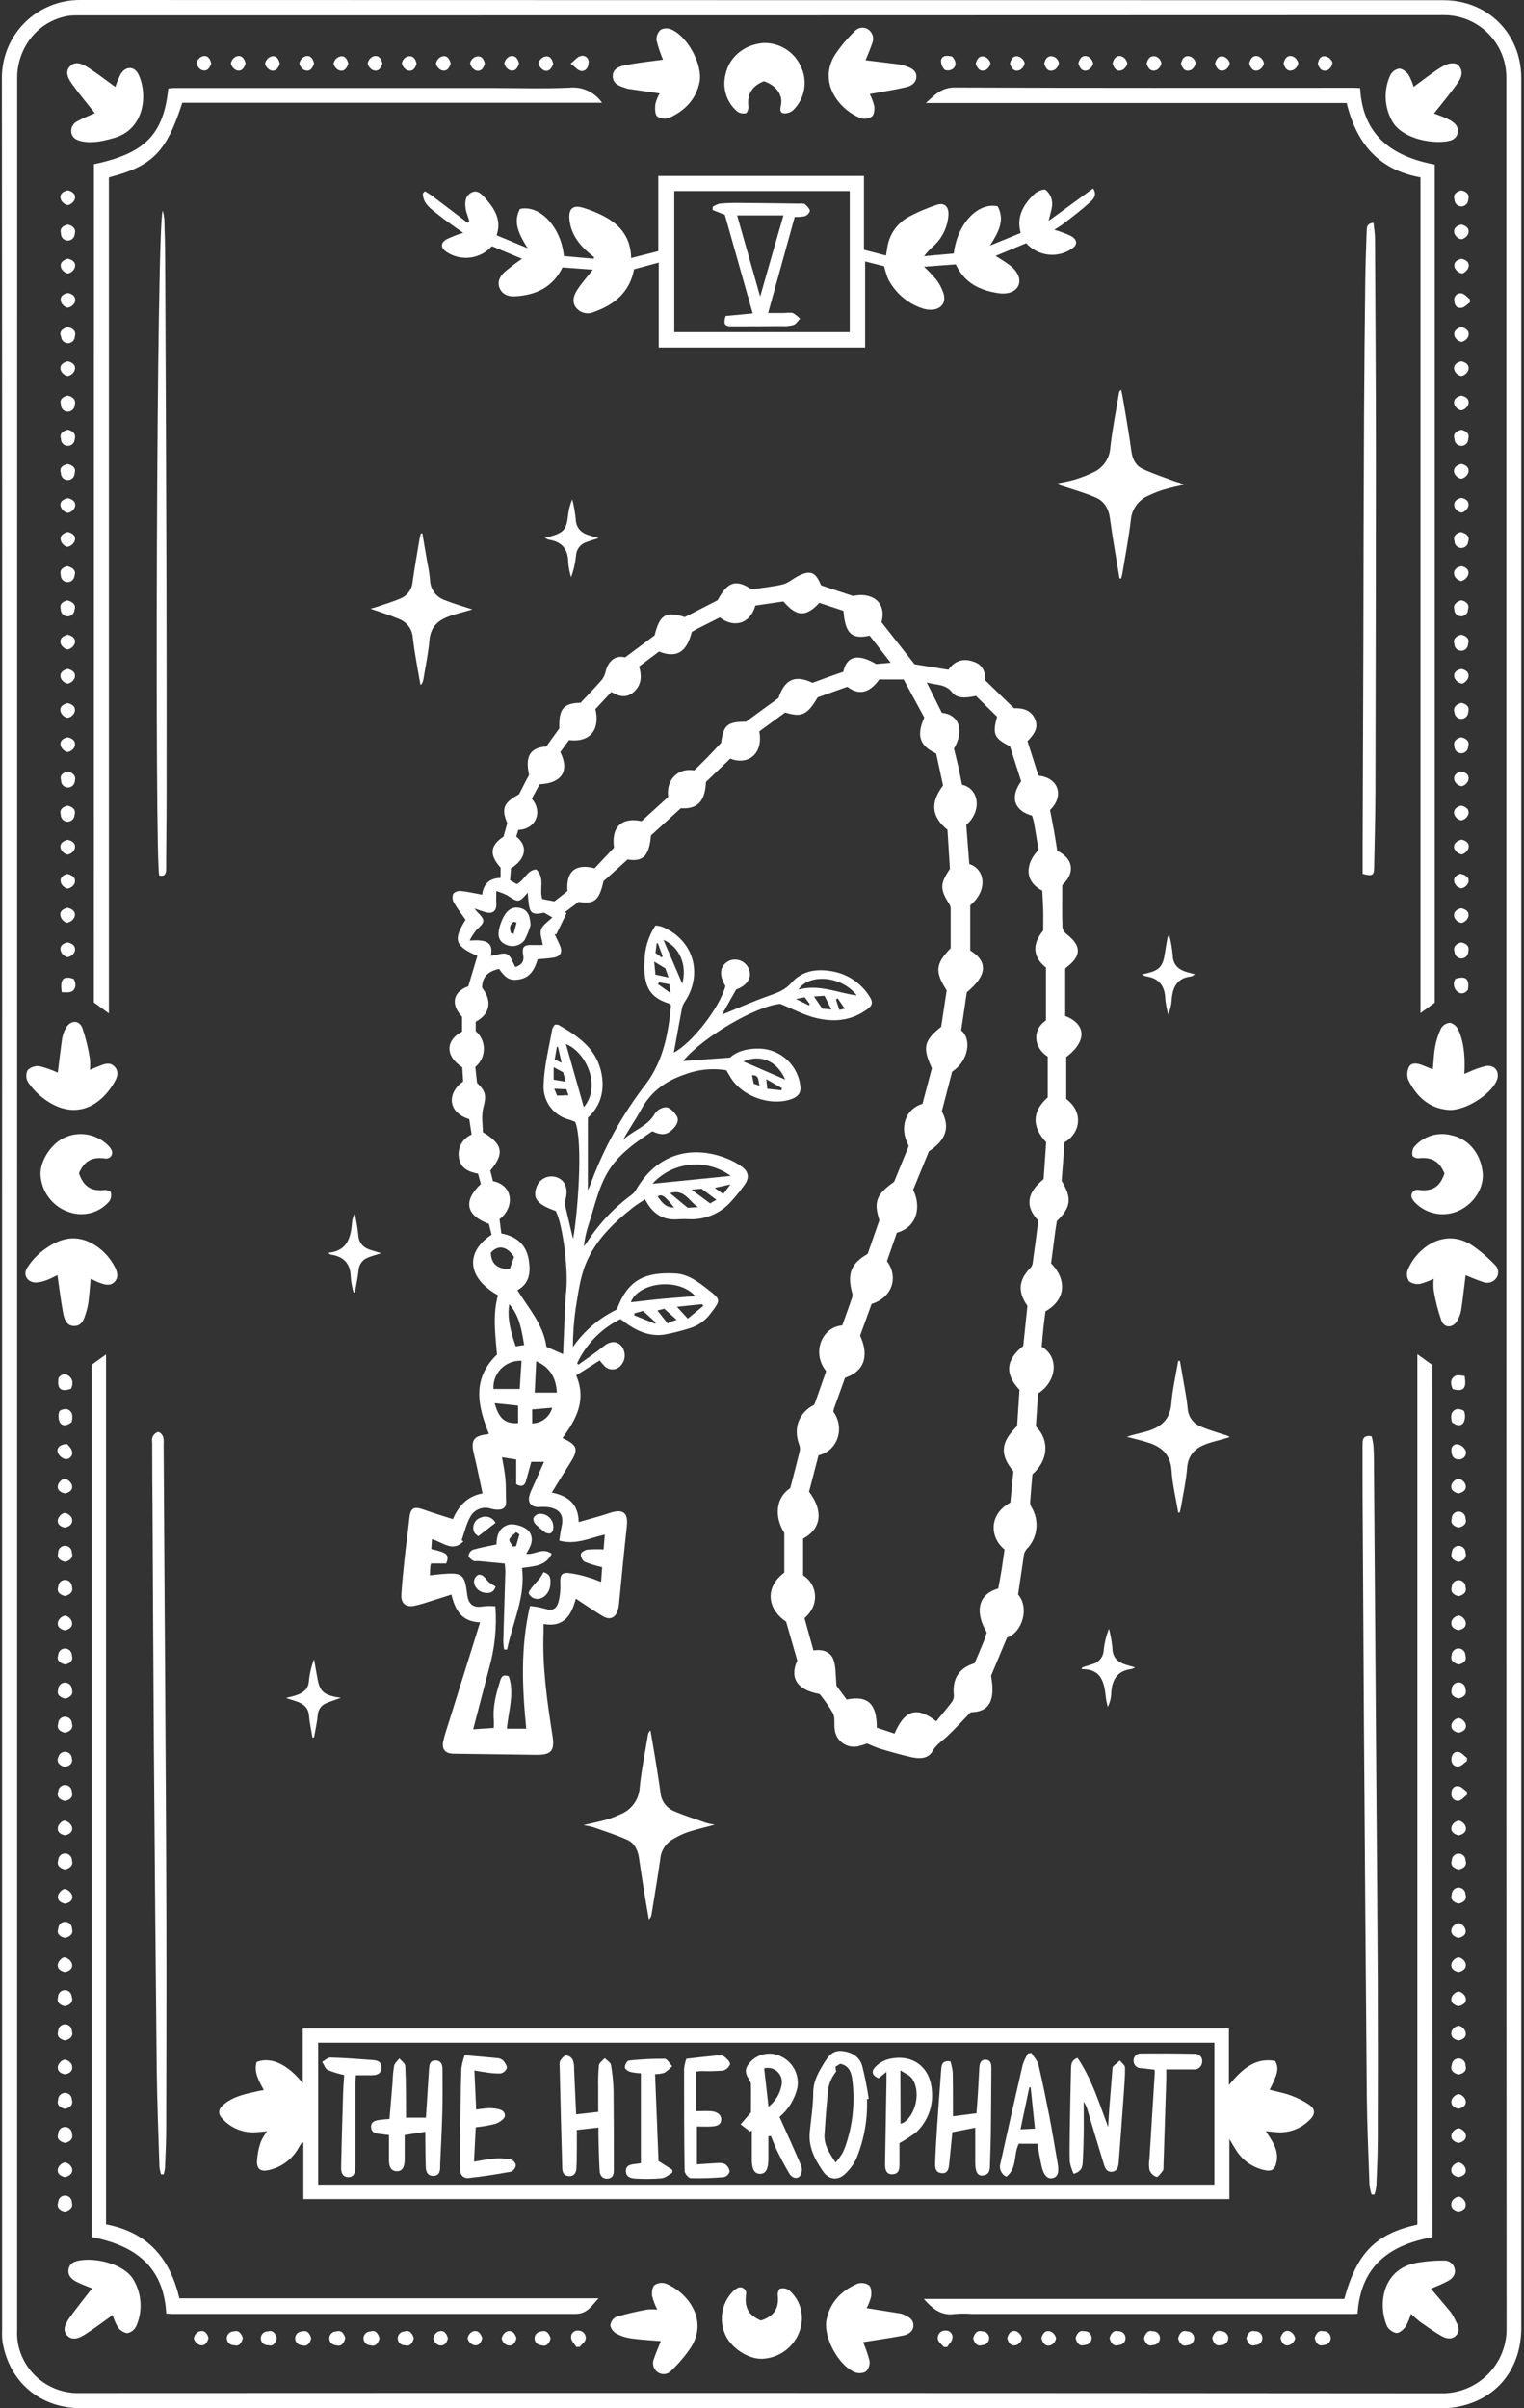 <?xml version="1.0" encoding="UTF-8"?>
<svg width="443px" height="700px" viewBox="0 0 443 700" version="1.1" xmlns="http://www.w3.org/2000/svg" xmlns:xlink="http://www.w3.org/1999/xlink">
    <rect x="0" y="0" width="443" height="700" fill="#333333" stroke="none"/>
    <title>Shape</title>
    <g id="Page-1" stroke="none" stroke-width="1" fill="none" fill-rule="evenodd">
        <g id="White_06" transform="translate(0.55, -0)" fill="#FFFFFF" fill-rule="nonzero">
            <path d="M441.66,22.6 C441.58,9.71 431.88,0.06 419.03,0.06 C286.877,0.06 154.733,0.04 22.6,0 C16.609,0 10.862,2.375 6.624,6.609 C2.385,10.844 0,16.589 0,22.58 C0.1,131.673 0.12,240.767 0.06,349.86 L0.06,677.53 C0.015,678.588 0.055,679.648 0.18,680.7 C2.12,692.39 11.11,700 22.98,700 C154.847,700 286.72,700 418.6,700 C420.454,700.011 422.302,699.81 424.11,699.4 C435,696.89 441.66,688.18 441.66,676.58 L441.66,26.38 C441.66,25.12 441.67,23.86 441.66,22.6 Z M418.3,695.655 C286.4,695.55 154.517,695.53 22.65,695.59 C13.871,695.869 6.212,689.674 4.65,681.03 C4.454,679.79 4.384,678.534 4.44,677.28 C4.44,568.18 4.44,459.083 4.44,349.99 C4.44,240.897 4.443,131.733 4.45,22.5 C4.45,15.29 9.12,6.62 18.91,4.67 C19.955,4.503 21.013,4.436 22.07,4.47 C154.483,4.47 286.897,4.447 419.31,4.4 C429.297,4.45 437.354,12.583 437.31,22.57 C437.31,139.81 437.31,257.053 437.31,374.3 C437.31,475.047 437.333,575.797 437.38,676.55 C437.502,681.648 435.531,686.574 431.927,690.183 C428.323,693.791 423.399,695.766 418.3,695.655 Z M139.61,260.06 C137.37,259.65 135.43,259.2 133.47,259 C132.649,258.905 131.828,259.179 131.23,259.75 C130.883,260.562 130.92,261.488 131.33,262.27 C132.33,264.04 133.6,265.66 134.78,267.36 C131.11,273.18 131.64,274.99 138.21,277.85 L135.57,286.7 C131.63,288.05 130.01,291.51 133.76,295.54 L133.76,299.87 C129.29,302.14 128.47,306.73 133.83,310.24 C133.91,311.6 134,313.03 134.08,314.39 C129.69,317.3 129.13,323.2 135.86,325.31 C136.08,326.77 136.31,328.26 136.54,329.78 C133.95,330.868 132.424,333.57 132.83,336.35 C133.17,339.51 135.59,340.62 138.42,341.16 C138.71,342.22 138.97,343.22 139.22,344.16 C134,349.08 134.88,353.3 141.56,355.74 C141.82,356.74 142.09,357.84 142.35,358.9 C134.5,364.04 135.35,371.57 144.2,376.49 C142.6,382.23 143.46,388.03 143.91,393.75 C136.6,400.75 138.29,408.64 141.57,416.75 C141.424,416.823 141.27,416.877 141.11,416.91 C137.11,417.36 136.24,418.66 137.19,422.56 C138.14,426.46 138.86,430.14 139.72,434.1 C134.95,434.97 132.62,438.1 131.09,441.57 C128.16,440.62 125.39,439.81 122.69,438.83 C119.62,437.72 118.74,438.31 118.42,441.58 C118.04,445.46 117.42,449.32 117.05,453.19 C116.68,456.62 116.33,460.04 116.12,463.47 C115.97,465.94 117.26,467.16 119.62,466.81 C121.11,466.511 122.577,466.107 124.01,465.6 C126.2,464.93 128.37,464.23 130.67,463.5 C131.75,467.97 133.6,471.38 139,471.58 C135.91,481.48 132.89,491.13 129.87,500.77 C129.32,502.54 128.69,504.29 128.31,506.09 C127.79,508.51 128.87,509.72 131.31,509.76 C139.31,509.867 147.31,509.973 155.31,510.08 C159.71,510.14 160.73,508.89 160.05,504.54 C158.49,494.54 157.05,484.54 157.45,474.31 C157.45,473.61 157.45,472.91 157.45,472.06 C163.63,473.13 165.6,469.22 166.84,464.69 C169.54,466.46 172.08,468.24 174.74,469.82 C176.74,471 178.36,470.24 179.04,468.03 C179.213,467.46 179.327,466.873 179.38,466.28 C180.14,458.77 180.8,451.28 181.65,443.76 C182.11,439.76 180.65,438.48 176.75,439.76 C173.84,440.76 170.86,441.5 167.66,442.43 C167.6,437.02 164.39,434.76 159.84,433.86 C161.66,430.91 163.3,428.2 165.01,425.53 C167.74,421.27 167.46,420.13 162.94,418 C166.94,412.62 170.02,407 166.94,399.8 L173.76,395.44 C174.238,396.066 174.756,396.661 175.31,397.22 C175.984,397.833 176.886,398.13 177.792,398.038 C178.698,397.947 179.522,397.475 180.06,396.74 C181.457,395.026 181.35,392.537 179.81,390.95 C178.46,389.69 176.69,389.95 175.16,391.13 C172.71,393.13 170.09,394.86 167.54,396.7 L167.21,396.28 C169.82,390.675 174.275,386.135 179.83,383.42 C183.74,386.49 187.69,388.62 192.55,387.94 C194.892,387.505 197.206,386.931 199.48,386.22 C202.129,385.528 204.454,383.937 206.06,381.72 C208.99,377.85 209.06,377.8 205.23,374.81 C202.41,372.63 199.51,370.35 195.75,370.16 C187.54,369.74 182.19,371.56 178.92,380.22 C178.828,380.395 178.718,380.559 178.59,380.71 C173.536,383.184 169.199,386.908 165.99,391.53 C165.991,387.85 166.248,384.174 166.76,380.53 C167.49,376.12 168.04,371.53 169.69,367.44 C172.44,360.61 177.69,355.55 183.41,351.01 C184.51,350.13 185.75,349.42 186.96,348.61 C189.1,352.8 192.18,354.84 196.71,354.4 C197.836,354.34 198.964,354.34 200.09,354.4 C204.461,354.511 208.673,352.754 211.67,349.57 C213.152,347.969 214.532,346.276 215.8,344.5 C217.31,342.5 217.16,340.66 215.15,339.16 C213.709,338.108 212.131,337.257 210.46,336.63 C199.69,332.52 189.97,336 184.33,345.86 C184.011,346.432 183.571,346.926 183.04,347.31 C177.949,351.039 173.583,355.669 170.16,360.97 C169.85,361.42 169.51,361.85 169.16,362.29 C169.404,360.106 169.876,357.955 170.57,355.87 C172.48,350.15 173.57,344.12 177.2,339.05 C180.41,334.63 184.76,331.72 189.06,328.83 C191.8,330.12 193.42,329.91 195.14,328.1 C196.14,327.04 196.95,325.69 196.14,324.36 C195.46,323.28 194.25,321.98 193.14,321.85 C191.804,321.893 190.569,322.573 189.82,323.68 C187.71,327.49 183.45,328.5 180.59,331.34 C182.2,328.26 184.22,325.48 185.84,322.48 C188.66,317.29 192.95,314.21 198.45,312.34 C202.311,310.855 206.497,310.424 210.58,311.09 C211.04,311.86 211.48,312.67 211.98,313.44 C215.39,318.7 223.15,321.49 229.13,319.61 C230.82,319.07 232.25,318.12 232.13,316.17 C231.685,309.894 226.55,304.979 220.26,304.81 C216.7,304.69 213.61,305.61 211.66,307.41 L198.02,308.41 C203.84,301.31 219.5,292.31 226.29,291.8 C230.01,293.35 232.76,294.8 235.7,295.65 C240.97,297.14 246.19,296.98 250.95,293.77 C253.21,292.26 253.43,291.46 251.95,289.28 C249.626,285.742 245.987,283.277 241.84,282.43 C237.26,281.51 232.77,281.92 229.43,285.75 C227.59,287.85 225.23,288.64 222.72,289.53 C218.01,291.19 213.44,293.25 209.31,294.94 L213.45,287.6 C216.55,286.52 218.14,284.18 217.17,281.79 C216.758,280.657 215.895,279.747 214.786,279.275 C213.677,278.803 212.422,278.812 211.32,279.3 C208.7,280.7 208.32,283.3 210.32,286.61 C208.62,292.98 200.62,303.16 195.32,305.97 C196.08,301.82 196.87,297.41 197.71,292.97 C197.858,292.333 198.13,291.732 198.51,291.2 C203.97,282.95 200.96,273.05 191.82,269.35 C191.215,269.171 190.59,269.067 189.96,269.04 C187.913,272.153 186.815,275.794 186.8,279.52 C186.48,286.72 188.25,289.88 193.87,291.69 C194.04,291.75 194.17,291.93 194.5,292.22 C193.73,300.34 192.31,308.32 187.14,315.17 C180.284,324.039 174.843,333.916 171.01,344.45 C170.85,344.9 170.64,345.31 170.33,346.01 L170.33,324.89 C173.74,321.83 175.21,317.6 174.39,312.56 C173.19,305.12 167.77,301.3 161.83,297.94 C161.57,297.79 161.2,297.87 160.75,297.83 C160.413,298.224 160.149,298.674 159.97,299.16 C159.05,304.48 157.64,309.8 157.48,315.16 C157.112,319.956 160.268,324.314 164.94,325.46 C165.524,325.651 166.098,325.871 166.66,326.12 C169.08,332.12 167.25,353.81 166.03,360.12 C165.29,357 164.46,353.48 163.54,349.63 C164.82,346.03 164.04,343.19 161.28,342.21 C160.11,341.797 158.822,341.875 157.71,342.427 C156.599,342.979 155.758,343.958 155.38,345.14 C154.22,348.36 155.67,350.14 161,352 C163.08,356.06 164.6,368.83 164.08,374.62 C163.56,380.41 163.49,385.97 163.21,391.62 C163.21,392.29 163.14,392.95 163.11,393.62 L158.28,391.46 C157.4,385.02 153.12,380.3 149.86,375.03 C153.45,373.03 153.69,369.77 153.18,366.38 C152.52,361.95 149.75,359.38 145.18,358.54 C145,357.1 144.82,355.69 144.65,354.39 C149.02,351.08 148.82,344.55 142.75,343.33 C142.49,342.33 142.22,341.24 141.97,340.26 C146.12,335.35 145.68,332.57 139.81,329.09 C139.81,326.99 139.33,324.4 139.92,322.09 C140.81,318.63 140.83,317.34 138.12,314.77 C137.95,313.24 137.78,311.61 137.61,310.13 C139.168,308.862 140.082,306.967 140.105,304.958 C140.128,302.949 139.258,301.034 137.73,299.73 L137.73,296.99 C141.73,294.91 142.73,291.08 139.59,287.11 C139.59,283.73 141.59,282.27 144.51,281.65 C146.51,284.44 147.66,285.09 150.24,284.71 C153.65,284.22 154.9,281.61 155.74,278.83 C157.38,278.67 158.9,278.6 160.4,278.35 C162.4,278.02 163.03,276.76 162.22,274.88 C161.73,273.74 161.22,272.62 160.64,271.49 L161.14,271.62 L164.14,265.42 L163.66,265.15 L167.66,262.15 C172.18,262.93 173.66,261.71 174.87,256.15 L181.87,249.84 C186.4,250.53 188.11,248.91 188.68,242.84 L197.33,234.96 C201.95,235.19 204.4,233.29 204.65,227.3 L211.73,220.51 C216.91,222.57 221.39,219.09 220.16,212.6 L227.69,207.1 C232.48,208.6 234.13,207.8 237.13,202.7 L245.75,199.63 C249.02,202.09 252.07,201.63 255.04,197.5 L262.12,197.5 C264.18,201.32 266.22,205.07 268.12,208.57 C265.43,214.57 267.47,217.03 271.58,219.05 C272.24,222.1 272.93,225.32 273.58,228.33 C269.78,233.33 270.22,237.44 274.86,241.2 C275.09,244.98 275.34,248.87 275.57,252.58 C272.67,256.84 272.66,258.51 275.33,262.68 C275.613,263.116 275.772,263.621 275.79,264.14 C275.79,268.14 275.79,272.08 275.79,275.62 C271.34,280.16 271.16,282.5 274.63,287.87 C274.11,291.32 273.56,294.87 273.03,298.46 C267.97,302.52 267.56,304.46 270.33,310.51 C269.43,313.92 268.5,317.43 267.6,320.85 C262.76,322.29 260.65,327.6 263.6,333.11 C262.19,336.56 260.75,340.11 259.35,343.53 C254.2,347.16 253.35,349.36 255.07,354.68 C253.94,357.94 252.79,361.25 251.66,364.49 C246.82,367.22 245.66,370.25 247.15,375.8 C247.275,376.241 247.275,376.709 247.15,377.15 C246.21,379.89 245.22,382.62 244.27,385.26 C238.36,385.7 235.27,393.26 239.6,398.56 L236.46,407.5 C236.35,407.81 236.2,408.11 236.09,408.37 C231.7,410.57 230,415.07 231.7,419.75 C231.953,420.346 232.04,420.999 231.95,421.64 C231.07,425.3 230.09,428.94 229.16,432.56 C225.04,435.23 224.38,440.75 227.43,445.56 L227.43,457.12 C221.86,461.24 222.26,467.55 227.96,471.38 C229.06,475.22 230.11,478.9 231.21,482.71 C229.16,487.06 230.4,491.1 237.68,492.4 C239.147,494.173 240.462,496.066 241.61,498.06 C242.23,499.32 241.86,501.06 242.06,502.53 C242.184,504.144 242.997,505.626 244.291,506.599 C245.585,507.571 247.235,507.94 248.82,507.61 C249.72,507.393 250.605,507.119 251.47,506.79 C252.81,507.32 254.13,507.97 255.52,508.38 C258.42,509.24 261.34,510.07 264.29,510.74 C266.63,511.27 269.21,511.34 270.53,508.99 C271.61,507.08 273.3,506.1 274.77,504.72 C277.12,502.52 279.27,500.11 281.61,497.72 C287,497.63 288.86,494.38 287.53,487.11 L292.18,476 C296.66,474.47 298.73,467.28 295.39,463.48 C295.94,459.7 296.51,455.91 297.07,452.11 C297.074,451.914 297.104,451.718 297.16,451.53 C297.32,451.106 297.542,450.708 297.82,450.35 C301.105,447.063 301.694,441.947 299.24,438 C299.008,437.61 298.887,437.164 298.89,436.71 C299.08,433.94 299.33,431.17 299.56,428.54 C304.17,424.54 304.61,418.62 300.56,414.63 C300.77,411.44 300.98,408.16 301.19,405.04 C306.38,401.81 307.65,394.66 302.26,391.45 C302.41,389.76 302.54,388.04 302.72,386.33 C302.9,384.62 303.14,382.8 303.34,381.16 C309.14,377.92 309.77,372.16 304.98,367.22 C305.39,364.11 305.79,360.96 306.21,357.81 C306.35,356.81 306.52,355.81 306.66,354.93 C310.78,350.99 311.12,348.25 308.05,343.23 C308.19,341.45 308.34,339.54 308.48,337.62 C308.62,335.7 308.76,333.81 308.89,332.04 C313.73,329.24 314.32,323.04 309.39,319.47 L309.39,307.26 C315.75,302.42 314.91,297.57 309.09,295.32 L309.09,281.51 C309.15,281.46 309.29,281.32 309.45,281.2 C313.85,277.86 313.85,274.91 309.54,271.57 C308.87,271.063 308.419,270.319 308.28,269.49 C308.16,265.49 308.23,261.57 308.23,257.28 C311.74,254.01 311.89,249.86 306.77,247.28 C306.46,245.36 306.17,243.4 305.82,241.45 C305.47,239.5 305.06,237.45 304.68,235.45 C308.68,231.65 307.49,226.14 301.31,225.45 L298.12,215.45 C299.93,213.55 301.47,211.62 300.3,209 C299.02,206.12 296.35,205.8 294.2,205.86 L285.64,197.56 C286.126,195.354 284.859,193.138 282.71,192.44 C279.59,191.21 277.01,191.98 275.14,194.68 L265.3,193.09 L255.68,180.85 C257.36,174.57 252.28,172.07 247.42,173.24 L238.17,170.16 C238.091,170.047 238.024,169.927 237.97,169.8 C236.48,166.27 234.97,165.67 231.53,167.4 C230.02,168.16 228.68,169.4 227.1,169.84 C224.1,170.58 220.98,170.84 217.95,171.3 C213.38,168.3 210.95,169.04 208.06,174.46 L198.5,179.37 C192.99,177.57 191.23,178.65 189.73,184.69 L181.17,191.08 C178.5,190.44 176.48,191.84 175.56,194.9 C175.398,195.792 175.058,196.643 174.56,197.4 C172.56,199.75 170.36,201.98 168.23,204.26 C163.23,204.39 161.83,206.03 162.04,211.74 L160.11,214.38 L158.25,217 C153.53,217.31 152.04,219.83 153.25,225.25 C152.78,226.13 152.25,227.06 151.79,228 C151.33,228.94 150.79,230 150.3,230.9 C145.83,233.3 145.13,235.02 146.9,239.28 C146.54,240.57 146.16,241.96 145.81,243.2 C141.89,245.68 141.64,248.58 144.97,252.2 L144.97,255.2 C141.79,255.23 139.96,256.92 139.61,260.06 Z M189.87,384.77 L183.82,382.32 L183.87,381.75 L186.38,381.05 L190.07,384.41 L189.87,384.77 Z M194.01,384.35 L193.55,384.73 L190.55,380.91 L192.55,380.42 L196.14,383.63 L194.01,384.35 Z M203.91,379.57 L199.38,383.29 L196.22,379.85 L203.53,379.09 L203.91,379.57 Z M201.57,376.76 C198.14,377.03 195.04,377.24 191.94,377.53 C188.84,377.82 185.82,378.2 182.82,378.53 C184.91,372.86 196.5,371.1 201.57,376.76 Z M190.57,347.76 C191.87,347.02 192.57,347.49 195.4,350.98 C192.93,351.08 191.78,349.42 190.61,347.76 L190.57,347.76 Z M199.35,351.06 L194.2,346.8 C198.45,345.46 199.78,349.28 202.37,350.89 L199.35,351.06 Z M205.86,349.79 L200.46,345.79 L203.39,345.53 L207.69,348.75 L205.86,349.79 Z M209.64,347.07 L207.2,345.28 L211.76,344.28 C210.93,345.43 210.35,346.19 209.68,347.07 L209.64,347.07 Z M211.82,341.81 L189.1,344.08 C194.988,337.61 204.811,336.63 211.86,341.81 L211.82,341.81 Z M218.54,315 C218.34,314 218.2,313.35 218.05,312.55 C220.34,312.44 219.76,314.37 220.28,315.6 L218.54,315 Z M226.59,316.91 L222.49,316.48 C222.4,315.58 222.33,314.9 222.2,313.69 L226.74,316.31 L226.59,316.91 Z M227.72,313.82 L215.54,308.54 C220.53,306.33 225.35,308.36 227.72,313.85 L227.72,313.82 Z M238.45,293.17 L236.06,289.66 L239.11,289.44 L241.11,293.44 L238.45,293.17 Z M243.45,293.54 C243.07,292.45 242.73,291.48 242.45,290.54 L242.95,290.19 L245.02,293.19 L243.45,293.54 Z M248.45,289.34 C242.82,288.57 237.53,286.01 231.54,287.64 C234.52,283 243.98,283.5 248.5,289.34 L248.45,289.34 Z M233.36,289.88 L234.84,291.88 L234.59,292.24 L230.82,290.38 L233.36,289.88 Z M190.28,274.19 L190.67,274.19 L192.08,277.98 L191.76,278.29 L189.99,277 C190.11,276 190.22,275.11 190.33,274.19 L190.28,274.19 Z M189.54,279.48 L192.86,281.48 C193.11,282.21 193.39,283 193.79,284.12 L189.97,283.3 C189.89,282.16 189.76,281 189.59,279.48 L189.54,279.48 Z M190.71,286.06 L191.01,285.54 L194.01,286.08 C194.1,286.73 194.2,287.39 194.38,288.68 L190.71,286.06 Z M192.3,273.19 C197.04,275.26 199.23,280.52 197.78,285.95 L192.3,273.19 Z M161.3,304.3 L161.64,304.3 C161.97,305.73 162.29,307.15 162.7,308.91 L160.7,307.98 C160.93,306.69 161.12,305.49 161.31,304.3 L161.3,304.3 Z M160.39,310.21 L163.16,311.69 C163.38,312.56 163.58,313.37 163.84,314.42 L160.39,313.84 L160.39,310.21 Z M161.39,318.47 L160.56,316.47 L164.09,316.63 L164.69,318.35 L161.39,318.47 Z M163.95,303.47 C169.84,305.83 174.33,315.69 169.16,321.83 L163.95,303.47 Z M151.05,395.58 C150.87,398.25 150.7,400.9 150.52,403.73 L142.88,403.73 C142.76,401.522 143.586,399.368 145.151,397.807 C146.716,396.245 148.873,395.424 151.08,395.55 L151.05,395.58 Z M150.05,408.58 L150.05,413.67 C146.31,413.91 144.42,412.34 143.25,407.87 L150.05,408.58 Z M155.32,395.69 C159.21,397.36 161.08,400.36 161.32,404.8 L154.88,404.8 L155.32,395.69 Z M154.15,409.69 L159.96,409.19 C159.271,411.845 156.893,413.712 154.15,413.75 L154.15,409.69 Z M152.3,430.55 C152.88,428.73 153.3,426.88 153.89,424.91 L157.6,424.91 C156.39,427.63 155.25,430.14 154.15,432.66 C153.76,433.426 153.462,434.235 153.26,435.07 C152.92,436.96 154.04,438.07 155.96,438.07 C157.134,437.952 158.318,437.996 159.48,438.2 C162.48,438.95 163.37,440.73 162.69,443.73 C162.4,445.06 162.24,446.43 162.02,447.81 C166.9,449.13 170.81,447.06 175.25,446.06 C175.12,447.7 175,449.14 174.9,450.38 C173.33,450.293 171.757,450.313 170.19,450.44 C169.47,450.54 168.36,451.22 168.29,451.75 C168.261,452.623 168.665,453.454 169.37,453.97 C171.034,454.622 172.746,455.147 174.49,455.54 C174.4,456.68 174.3,458.03 174.17,459.83 C172.83,459.34 171.79,458.83 170.7,458.58 C168.725,457.92 166.688,457.464 164.62,457.22 C162.62,457.11 162.27,457.96 162.31,460 C162.429,461.892 162.257,463.79 161.8,465.63 C161.08,467.99 159.8,468.3 157.44,467.49 C156.149,467.164 154.835,466.936 153.51,466.81 C150.7,478.88 151.25,490.56 152.42,502.49 L146.79,502.49 C147.27,497.24 149.06,492.21 147.34,487.27 C145.59,486.54 145.15,487.54 144.82,488.6 C143.68,492.27 142.65,495.97 142.99,499.89 C143.05,500.6 142.99,501.33 142.99,502.27 L136.99,502.67 C138.54,496.74 140.05,490.9 141.59,485.06 C143.28,479.165 143.907,473.015 143.44,466.9 C142.329,466.804 141.211,466.804 140.1,466.9 C137.1,467.48 135.61,466.47 135.24,463.39 C134.54,457.61 133.87,457.06 127.99,457.53 C126.88,457.62 125.78,457.76 124.42,457.91 C124.42,456.91 124.48,456.18 124.53,455.46 C124.53,455.15 124.65,454.84 124.73,454.46 L129.15,454.46 C130.15,451.9 129.48,451.3 124.82,450.28 C124.87,449.38 124.93,448.45 125,447.4 C128.17,448.25 131,451.31 134.17,448.02 L133.64,447.7 C134.46,445.41 134.99,442.96 136.17,440.87 C137.338,438.738 139.87,437.755 142.17,438.54 C142.822,438.72 143.494,438.815 144.17,438.82 C145.74,438.82 146.65,438.14 146.56,436.39 C146.45,434.28 146.56,432.15 146.38,430.04 C146.2,427.93 145.78,425.88 145.38,423.58 L149.5,424.23 L149.5,431.41 C151.1,432.35 151.93,431.81 152.35,430.52 L152.3,430.55 Z M151.76,390.97 L149.36,391.35 C148.02,387.35 146.8,383.35 147.48,379.1 C150.45,382.41 151.07,386.57 151.81,390.94 L151.76,390.97 Z M148.86,365.44 L147.63,368.85 C144.06,369.01 142.16,367.24 142.13,364.12 C144.26,361.77 146.77,362.16 148.91,365.41 L148.86,365.44 Z M276.2,201.23 C277.48,202.88 279.6,203.04 283.14,202.29 L289.3,208.34 C287.85,213.34 288.44,214.64 293.03,216.93 C294.09,220.24 295.2,223.7 296.28,227.1 C292.84,231.88 294.42,235.73 299.46,237.1 C299.63,237.74 299.87,238.42 300,239.1 C300.47,241.77 300.91,244.44 301.34,247.02 C297.27,251.23 297.34,256.32 302.42,258.88 C302.51,260.69 302.64,262.6 302.69,264.5 C302.74,266.4 302.69,268.34 302.69,270.5 C299.53,274.25 299.51,278.11 303.49,281.24 L303.49,296.62 C299.3,299.46 300.03,304.62 304,307.13 L304,319 C299.47,323 299.29,327.48 303.55,332 C303.31,335.48 303.05,339.17 302.81,342.73 C297.87,346.8 297.37,350.67 301.27,354.81 C300.73,358.96 300.19,363.22 299.58,367.47 C299.432,367.968 299.148,368.415 298.76,368.76 C295.52,372.17 295.27,375.6 298.1,379.56 C297.7,383.39 297.29,387.34 296.89,391.23 C291.83,395.23 291.44,399.34 295.8,403.99 L295.1,414.54 C290.3,419.18 290.01,422.86 294.02,427.67 C293.73,430.67 293.43,433.74 293.14,436.75 C286.71,440.23 287.23,447.03 291.45,450.39 C291.19,452.23 290.93,454.19 290.62,456.14 C290.31,458.09 289.96,459.91 289.62,461.74 C283.04,463.63 283.21,469.42 286.29,474.52 C285.98,475.43 285.69,476.44 285.29,477.42 C284.47,479.42 283.6,481.42 282.73,483.47 C278.01,484.9 276.22,488.15 276.73,492.87 C276.737,493.596 276.493,494.302 276.04,494.87 C274.62,496.74 273.04,498.53 271.6,500.35 C266.02,495.93 262.44,496.98 259.47,503.91 L254.32,502.19 C254.32,495.51 251.95,492.7 245.55,494.02 L242.61,490.02 C242.31,487.02 242.48,484.6 241.75,482.52 C240.95,480.21 238.75,479.29 235.91,479.75 C235.02,476.53 234.14,473.37 233.3,470.34 C238.07,466.27 236.78,460.27 232.9,457.92 L232.9,447.25 C238.62,444.1 238.53,438.67 234.62,433.62 C235.52,430.16 236.46,426.53 237.38,423.01 C242.96,421.74 245.14,415.1 241.67,410.31 C241.723,410 241.793,409.693 241.88,409.39 C242.95,406.39 244.03,403.39 245.09,400.48 C251.46,398.33 251.77,393.2 249.46,388.25 C250.55,385.25 251.69,382.1 252.81,379.02 C259.14,377.02 260.54,370.94 257.27,366.6 C258.21,363.89 259.19,361.09 260.14,358.34 C266.43,356.54 267.14,350.34 264.88,345.86 C266.39,342.15 267.94,338.36 269.46,334.66 C274.46,331.37 275.68,327.66 273.22,323.04 C274.2,319.26 275.2,315.413 276.22,311.5 C280.89,308.5 282.06,302.12 278.84,299.5 C279.38,295.83 279.93,292.11 280.48,288.43 C286.38,283.55 286.73,279.54 281.48,276.28 L281.48,263.14 C286.4,259.14 286.14,252.79 281.2,251.14 C280.91,247.37 280.62,243.56 280.33,239.81 C285.17,235.44 283.83,229.1 279.09,228.1 C278.74,226.37 278.4,224.56 277.99,222.77 C277.58,220.98 277.16,219.3 276.75,217.6 C279.89,212.3 278.19,207.66 273.24,207.21 L268.84,198.39 C271.6,199.19 274.29,198.76 276.2,201.23 Z M147.99,252.4 C151.63,250.16 153.53,246.4 149.52,243.15 L150.12,241.24 C155.44,241 157.23,235.76 154.02,232.18 C154.78,230.78 155.56,229.34 156.32,227.96 C162.74,227.67 165.08,224.1 162.32,218.62 L164.85,215.13 C171.52,215.95 173.85,211.45 172.52,206.13 L177.16,201.13 C179.35,202.46 181.48,202.98 183.52,201.26 C185.84,199.31 186.12,196.79 185.23,193.73 L191.01,189.39 C196.15,191.39 199.01,189.64 200.55,183.68 C201.05,183.4 201.6,183.05 202.19,182.75 C204.36,181.64 206.55,180.55 208.69,179.47 C212.69,182.58 217.46,181.47 219.03,176.02 L227.18,174.83 C231.01,179.29 233.7,179.44 237.62,175.23 L244.62,177.55 C245.15,184.19 247.01,185.91 252.24,184.78 C254.24,187.36 256.24,189.89 258.36,192.64 L254.15,193.02 C248.42,189.65 245.5,191.02 244.57,195.28 C243.11,195.79 241.57,196.28 240.01,196.87 C238.45,197.46 237.01,197.96 235.64,198.47 C230.5,196.06 227.55,197.47 225.73,202.9 L216.29,209.78 C210.83,209.78 209.75,210.78 209.07,215.91 C207.61,217.46 206.37,218.83 205.07,220.16 C203.77,221.49 202.54,222.67 201.25,223.93 C196,223.09 193.01,227.23 193.69,231.64 L185.93,238.7 C180.18,237.46 177.09,240.4 177.93,246.39 L172.29,252.39 C166.77,250.93 163.92,253.3 164.4,259.02 L160.6,262 L157.09,261.33 C156.09,258.59 158.03,255.27 155.31,252.72 C152.56,252.92 151.9,255.98 149.65,256.98 L147.71,255.83 C147.8,254.68 147.9,253.52 147.99,252.4 Z M147.12,260.4 C150.12,262.4 150.35,262.4 152.85,259.45 C152.93,260.45 152.98,261.26 153.06,262.05 C153.41,265.5 154.15,266.05 157.61,265.29 L160,266.66 C158.75,267.93 157.2,268.85 156.74,270.16 C156.28,271.47 157,273.03 157.23,274.7 C156.31,274.7 155.23,274.7 154.17,274.7 C151.79,274.57 151.1,275.24 151.53,277.56 C151.87,279.38 151.19,280.46 149.26,281.09 C148.47,279.77 147.97,277.88 146.85,277.36 C145.73,276.84 143.85,277.6 142.13,277.84 C143.08,273.36 139.93,273.14 135.95,273.4 C136.504,272.298 137.175,271.259 137.95,270.3 C140.55,267.94 140.6,267.49 138.12,265.01 C137.94,264.83 137.79,264.61 137.36,264.08 C138.78,264.55 139.8,264.97 140.86,265.22 C142.81,265.68 143.86,264.62 143.72,262.62 C143.64,261.62 143.72,260.62 143.72,259 C144.89,259.355 146.028,259.81 147.12,260.36 L147.12,260.4 Z M380.12,616.22 C381.83,614.61 381.86,613.07 379.96,611.75 C378.264,610.622 376.433,609.712 374.51,609.04 C372.57,608.33 370.51,607.96 368.51,607.44 C370.96,602.7 371.28,601.1 370.09,599.06 C364.16,598 360.4,601.59 356.67,606.06 L356.67,589.62 L87.45,589.62 L87.45,605.53 C83.76,600.81 78.73,597.53 74.03,599.39 C73.17,602.39 74.75,604.86 76.13,607.53 C75.53,607.63 75.13,607.69 74.66,607.79 C71.11,608.6 67.49,609.23 64.57,611.64 C62.75,613.14 62.69,614.55 64.38,616.15 C66.904,618.767 70.479,620.098 74.1,619.77 C75,619.68 75.89,619.62 77.1,619.52 C76.36,620.462 75.742,621.494 75.26,622.59 C74.594,624.486 74.22,626.472 74.15,628.48 C74.2,630.66 75.42,631.29 77.58,630.79 C81.258,629.98 84.411,627.632 86.24,624.34 C86.57,623.78 86.92,623.22 87.24,622.67 L87.63,622.84 L87.63,639.22 L356.81,639.22 L356.81,621.78 C357.65,623.17 358.18,624.08 358.74,624.96 C360.534,627.87 363.412,629.946 366.74,630.73 C369.19,631.35 370.14,630.66 370.56,628.14 C370.98,625.62 370.02,623.59 368.77,621.59 C368.38,620.97 367.98,620.36 367.41,619.47 L370.41,619.77 C374.033,620.112 377.616,618.792 380.15,616.18 L380.12,616.22 Z M352.45,635 L91.94,635 L91.94,593.76 L352.45,593.76 L352.45,635 Z M164.97,63.73 C165.37,67.89 167.63,70.98 170.71,73.58 C171.19,73.99 171.71,74.38 172.16,74.77 L172.02,75.2 L163.36,74.43 C162.58,66.05 156.36,59.43 150.59,60.74 C148.44,64.74 150.43,68.27 152.81,72.14 L143.81,68.39 C145.29,63.99 143.28,60.81 140.75,57.89 C139.67,56.63 138.34,55 136.45,56 C134.56,57 134.58,58.92 134.81,60.75 C134.986,61.589 135.23,62.411 135.54,63.21 C135.65,63.6 135.75,63.99 135.86,64.37 L135.41,64.79 C131.903,62.123 128.393,59.457 124.88,56.79 C124.256,56.357 123.609,55.96 122.94,55.6 L122.37,56.22 C122.37,59.45 125.08,60.93 127.21,62.68 C129.34,64.43 131.93,66.12 134.09,67.68 C132.473,68.167 130.895,68.776 129.37,69.5 C127.37,70.59 127.49,72.14 129.37,73.31 C133.56,76.024 139.103,75.282 142.43,71.56 L151.19,75.22 C149.417,76.415 147.714,77.71 146.09,79.1 C144.82,80.28 143.9,81.89 144.68,83.75 C145.46,85.61 147.23,86.24 149.1,86.14 C155.15,85.81 160.1,83.58 162.96,77.73 L171.8,78.39 C170.2,80.39 168.51,82.29 167.16,84.39 C166.16,85.97 165.6,87.9 167.02,89.58 C168.3,91.04 170.39,91.48 172.15,90.66 C178.09,88.54 182.5,84.92 183.76,78.27 L190.93,76.33 L190.93,101.02 L250.93,101.02 L250.93,76 L256.45,77.38 C256.748,78.692 257.156,79.977 257.67,81.22 C259.741,85.159 263.24,88.157 267.45,89.6 C268.264,89.881 269.119,90.029 269.98,90.04 C272.98,90.04 274.6,87.99 273.69,85.19 C273.196,83.749 272.47,82.397 271.54,81.19 C270.453,79.9 269.287,78.677 268.05,77.53 L277.28,76.85 C279.8,82.33 284.37,84.41 289.69,85.22 C292.64,85.66 294.82,84.64 295.53,82.9 C296.24,81.16 295.33,78.9 293,77.13 C291.75,76.13 290.34,75.36 288.85,74.38 L297.76,70.69 C301.033,74.355 306.468,75.135 310.64,72.54 C312.75,71.34 312.85,69.7 310.64,68.54 C309.114,67.837 307.536,67.252 305.92,66.79 C306.76,66.24 307.74,65.7 308.6,65.02 C311.21,63.02 313.84,61.02 316.3,58.78 C317.3,57.89 318.43,56.68 317.2,54.78 L304.28,64.21 C304.76,61.96 305.43,60.35 305.28,58.8 C305.174,57.407 304.511,56.117 303.44,55.22 C302.83,54.81 300.9,55.65 300.07,56.45 C296.96,59.45 294.81,62.94 296.15,67.72 L287.22,71.38 C289.75,67.44 291.61,63.99 289.46,59.97 C283.63,58.71 277.68,65.17 276.7,73.69 L268.05,74.46 C268.89,73.37 269.834,72.365 270.87,71.46 C273.435,69.097 274.971,65.823 275.15,62.34 C275.22,60.01 273.92,58.81 271.81,59.53 C268.932,60.459 266.146,61.654 263.49,63.1 C260.667,64.668 258.584,67.294 257.7,70.4 C257.36,71.58 257.25,72.82 256.99,74.27 L250.59,72.61 L250.59,51.14 L190.8,51.14 L190.8,73 L182.91,75 C182.82,69.45 180.12,65.82 175.91,63.36 C173.667,62.097 171.289,61.09 168.82,60.36 C165.97,59.52 164.69,60.73 164.97,63.73 Z M195.45,55.54 L246.45,55.54 L246.45,96.54 L195.45,96.54 L195.45,55.54 Z M30.27,646.54 L30.27,393.7 L26.11,396.7 L26.11,650.26 C38.71,652.68 47.05,658.83 47.78,672.5 C48.33,672.5 48.86,672.59 49.38,672.59 C88.533,672.59 127.68,672.59 166.82,672.59 C170.21,672.59 171.5,670.08 173.45,668.07 L51.59,668.07 C48.88,656.53 42.5,648.86 30.22,646.55 L30.27,646.54 Z M415.8,396.77 L411.45,393.63 L411.45,646.63 C399.3,649.32 393.86,654.87 390.21,668.25 L267.99,668.25 C270.59,671.17 273.1,673.25 277.06,672.61 C278.724,672.478 280.396,672.478 282.06,672.61 L392.34,672.61 C392.93,672.61 393.51,672.56 394.07,672.53 C394.96,658.64 403.39,652.53 415.84,650.29 L415.8,396.77 Z M26.73,291.37 L31.1,294.56 L31.1,51.56 C43.77,48.32 47.86,44.18 52.44,29.86 L174.45,29.86 C172.344,26.807 168.752,25.132 165.06,25.48 C157.79,25.82 150.5,25.58 143.21,25.58 L50.21,25.58 C49.58,25.58 48.95,25.68 48.37,25.73 C47,39.09 41.57,44.61 26.75,47.73 L26.73,291.37 Z M412.36,51.56 L412.36,294.47 L416.5,291.47 L416.5,47.84 C403.87,45.44 395.57,39.25 394.81,25.6 C394.26,25.6 393.73,25.52 393.21,25.52 C354.46,25.52 315.71,25.59 276.97,25.43 C273.22,25.43 271.27,27.43 268.6,29.93 L390.9,29.93 C393.73,41.64 400.15,49.36 412.36,51.56 Z M395.53,434 C395.65,456.707 395.783,479.423 395.93,502.15 C396.183,537.783 396.457,573.413 396.75,609.04 C396.83,617.71 397.23,626.38 397.53,635.04 C397.643,636.005 397.851,636.956 398.15,637.88 L398.99,637.88 C399.25,637.065 399.434,636.229 399.54,635.38 C399.72,630.88 399.93,626.38 399.94,621.88 C399.987,606.547 399.987,591.183 399.94,575.79 C399.86,557.91 399.69,540.03 399.56,522.14 C399.327,490.753 399.093,459.363 398.86,427.97 C398.86,425.38 398.86,422.8 398.69,420.22 C398.583,419.293 398.399,418.377 398.14,417.48 C395.94,417.09 395.52,418.17 395.52,419.71 C395.53,424.46 395.5,429.23 395.53,434 Z M46.81,417.48 C46.56,416.92 45.81,416.16 45.36,416.23 C44.677,416.475 44.117,416.978 43.8,417.63 C43.63,418.201 43.592,418.803 43.69,419.39 C43.69,425.883 43.723,432.373 43.79,438.86 C43.92,462.37 44.01,485.86 44.19,509.38 C44.417,540.1 44.69,570.823 45.01,601.55 C45.12,611.01 45.51,620.47 45.8,629.93 C45.885,630.646 46.039,631.353 46.26,632.04 L47.03,632.04 C47.204,631.444 47.331,630.836 47.41,630.22 C47.55,626.51 47.75,622.81 47.76,619.1 C47.81,598.44 47.87,577.78 47.81,557.1 C47.75,532.93 47.57,508.76 47.43,484.59 C47.303,462.943 47.163,441.293 47.01,419.64 C47.089,418.914 47.021,418.179 46.81,417.48 L46.81,417.48 Z M398.89,252.37 C399.03,244.96 399.24,237.55 399.26,230.14 C399.34,198.293 399.39,166.447 399.41,134.6 C399.41,112.82 399.25,91.04 399.14,69.26 C399.14,67.8 398.86,66.34 398.71,64.76 C396.64,64.96 396.78,66.23 396.71,67.27 C396.55,72.17 396.37,77.06 396.31,81.96 C396.16,94.67 396.02,107.38 395.96,120.09 C395.86,142.27 395.793,164.447 395.76,186.62 C395.7,206.553 395.63,226.483 395.55,246.41 C395.55,248.96 395.55,251.52 395.55,253.99 C398.29,254.78 398.85,254.41 398.89,252.37 Z M47.83,167.92 C47.743,137.253 47.62,106.587 47.46,75.92 C47.46,71.82 47.34,67.71 47.22,63.61 C47.132,62.814 46.975,62.028 46.75,61.26 C44.93,63.98 44.42,251.06 45.75,254.48 C47.53,254.88 47.75,253.78 47.75,252.36 C47.75,245.36 47.87,238.36 47.87,231.3 C47.897,210.167 47.883,189.04 47.83,167.92 Z M195.15,526.35 C193.047,525.383 191.629,523.357 191.44,521.05 C190.96,517.51 190.37,513.99 189.81,510.46 C189.4,507.96 188.96,505.46 188.53,502.97 C188.126,503.306 187.863,503.78 187.79,504.3 C186.96,509.39 185.91,514.46 185.4,519.58 C185.207,523.101 182.957,526.178 179.66,527.43 C178.404,528.017 177.108,528.512 175.78,528.91 C173.78,529.48 171.69,529.91 169.05,530.52 C170.018,530.661 170.977,530.861 171.92,531.12 C175.2,532.28 178.53,533.34 181.7,534.75 C183.8,535.68 184.85,537.65 185.18,539.98 C185.71,543.72 186.31,547.44 186.9,551.16 C187.27,553.43 187.68,555.68 188.07,557.94 C188.481,557.59 188.751,557.104 188.83,556.57 C189.7,551.16 190.62,545.74 191.39,540.31 C191.582,537.961 192.912,535.854 194.95,534.67 C196.297,533.839 197.724,533.145 199.21,532.6 C201.64,531.79 204.15,531.23 207.21,530.4 C206.01,530.14 205.35,530.07 204.74,529.86 C201.55,528.73 198.26,527.74 195.15,526.35 Z M331.58,136.28 C329.58,135.35 328.63,133.45 328.32,131.15 C327.72,126.63 326.92,122.15 326.18,117.63 C325.94,116.19 325.65,114.75 325.38,113.31 C324.92,113.58 324.8,113.8 324.76,114.03 C323.87,119.45 322.76,124.84 322.18,130.29 C321.935,133.459 319.923,136.219 316.98,137.42 C315.309,138.222 313.577,138.891 311.8,139.42 C310.13,139.92 308.39,140.19 306.68,140.55 C307.158,140.91 307.712,141.156 308.3,141.27 C311.54,142.35 314.86,143.27 317.98,144.63 C320.46,145.71 321.73,147.87 322.1,150.72 C322.87,156.55 323.94,162.33 324.88,168.13 L325.31,168.18 C325.451,167.774 325.568,167.36 325.66,166.94 C326.53,161.66 327.56,156.39 328.17,151.08 C328.452,147.912 330.494,145.173 333.45,144 C334.819,143.339 336.236,142.784 337.69,142.34 C339.61,141.77 341.59,141.34 343.55,140.9 C342.868,140.507 342.129,140.224 341.36,140.06 C338.05,138.82 334.72,137.75 331.58,136.28 Z M181.45,25.65 C181.636,25.72 181.826,25.777 182.02,25.82 L191.18,27.15 C190.631,28.126 190.217,29.172 189.95,30.26 C189.83,31.47 189.78,33.17 190.49,33.84 C191.553,34.524 192.877,34.664 194.06,34.22 C198.51,32.16 201.78,28.88 202.79,23.89 C203.8,18.9 199.36,10.59 194.59,8.56 C193.602,8.132 192.475,8.161 191.51,8.64 C190.665,9.402 190.21,10.504 190.27,11.64 C190.754,13.593 191.389,15.506 192.17,17.36 C188.7,17.84 185.03,18.21 181.43,18.9 C179.66,19.24 177.5,19.9 177.57,22.21 C177.64,24.52 179.67,25.06 181.45,25.65 Z M249.69,34.37 C250.791,34.69 251.978,34.495 252.92,33.84 C253.56,33.29 253.72,31.84 253.58,30.84 C253.282,29.623 252.843,28.445 252.27,27.33 C255.9,26.66 259.42,26.14 262.87,25.33 C264.34,24.99 265.81,24.07 265.82,22.26 C265.83,20.45 264.31,19.77 262.82,19.26 C262.268,19.036 261.695,18.868 261.11,18.76 C257.73,18.32 254.34,17.92 251.05,17.52 C251.62,16.08 252.37,14.41 252.95,12.69 C253.627,11.242 253.173,9.517 251.87,8.59 C250.602,7.707 248.87,7.932 247.87,9.11 C245.745,11.155 243.844,13.421 242.2,15.87 C237.02,24.14 243.62,32.06 249.69,34.37 Z M17.82,381.76 C18.15,383.49 18.82,385.49 21.09,385.42 C23.36,385.35 23.86,383.42 24.41,381.7 C24.759,380.632 25.01,379.534 25.16,378.42 C25.43,376.27 25.59,374.11 25.81,371.69 C26.81,372.17 27.66,372.62 28.52,372.92 C29.97,373.42 31.52,373.92 32.77,372.59 C34.02,371.26 33.55,369.59 32.77,368.15 C31.263,365.251 28.913,362.876 26.03,361.34 C20.72,358.55 16.03,360.34 11.73,363.66 C9.977,365.036 8.478,366.708 7.3,368.6 C6.04,370.67 7.5,372.83 9.92,372.79 C10.974,372.732 12.011,372.502 12.99,372.11 C14.19,371.67 15.32,371.04 16.15,370.65 C16.7,374.37 17.12,378.09 17.82,381.76 Z M427.22,361.89 C419,356.7 411.08,363.01 408.61,369.24 C408.249,370.328 408.415,371.522 409.06,372.47 C409.99,373.13 411.148,373.386 412.27,373.18 C413.629,372.83 414.945,372.327 416.19,371.68 C416.083,372.794 416.083,373.916 416.19,375.03 C416.69,378.068 417.456,381.056 418.48,383.96 C419.4,386.19 421.92,385.96 423.11,383.81 C423.641,382.88 424.007,381.865 424.19,380.81 C424.69,377.43 425.06,374.04 425.48,370.68 C426.97,371.27 428.65,372.02 430.39,372.59 C431.779,373.21 433.413,372.797 434.34,371.59 C435.277,370.354 435.093,368.604 433.92,367.59 C431.893,365.46 429.647,363.55 427.22,361.89 L427.22,361.89 Z M11.72,319 C20.8,326.13 28.72,321.84 32.95,314.13 C33.68,312.81 33.95,311.3 32.76,310.05 C31.57,308.8 30.26,309.11 28.9,309.62 C27.9,310.01 26.9,310.42 25.58,310.94 C25.682,309.882 25.682,308.818 25.58,307.76 C25.115,304.7 24.375,301.688 23.37,298.76 C22.37,296.32 19.74,296.58 18.53,298.98 C18.05,299.858 17.712,300.806 17.53,301.79 C17.03,305.16 16.66,308.56 16.25,311.79 C14.529,310.989 12.734,310.36 10.89,309.91 C9.632,309.764 8.375,310.194 7.47,311.08 C6.942,312.155 6.972,313.421 7.55,314.47 C8.694,316.189 10.101,317.718 11.72,319 L11.72,319 Z M192.9,663.75 C191.804,663.405 190.61,663.59 189.67,664.25 C189.01,664.88 188.88,666.4 189.02,667.47 C189.37,668.813 189.873,670.112 190.52,671.34 C189.522,671.254 188.518,671.254 187.52,671.34 C184.484,671.884 181.48,672.592 178.52,673.46 C177.572,673.979 176.951,674.942 176.87,676.02 C177.14,677.065 177.847,677.943 178.81,678.43 C180.165,679.12 181.631,679.567 183.14,679.75 C185.97,680.13 188.83,680.27 191.54,680.5 C190.88,682.19 190.14,683.87 189.54,685.61 C188.927,687.005 189.373,688.639 190.61,689.53 C191.866,690.425 193.596,690.221 194.61,689.06 C196.741,687.019 198.649,684.756 200.3,682.31 C205.55,674 198.95,666.08 192.9,663.75 Z M261.9,672.69 C261.58,672.559 261.243,672.472 260.9,672.43 C257.78,671.92 254.66,671.43 251.36,670.91 C251.935,669.838 252.375,668.7 252.67,667.52 C252.82,666.45 252.73,664.86 252.07,664.29 C251.072,663.611 249.816,663.434 248.67,663.81 C244.07,665.81 240.78,669.13 239.72,674.18 C238.66,679.23 243.1,687.48 247.86,689.52 C248.915,689.957 250.11,689.902 251.12,689.37 C251.942,688.563 252.347,687.424 252.22,686.28 C251.738,684.402 251.106,682.566 250.33,680.79 C254.02,680.2 257.91,679.66 261.77,678.93 C263.36,678.63 264.95,677.83 264.96,675.93 C264.97,674.03 263.37,673.36 261.92,672.69 L261.9,672.69 Z M425.1,312.17 C425.1,311.54 425.16,311.17 425.17,310.75 C425.26,306.82 425,302.92 423.35,299.3 C422.886,298.319 422.017,297.589 420.97,297.3 C419.897,297.37 418.924,297.955 418.36,298.87 C417.53,300.587 416.941,302.411 416.61,304.29 C416.22,306.39 416.17,308.57 415.95,310.86 C414.82,310.4 413.81,309.95 412.78,309.57 C411.42,309.07 409.78,308.73 409.02,310.13 C408.426,311.328 408.357,312.719 408.83,313.97 C411.24,318.77 414.92,322.23 420.54,322.63 C425.26,322.97 432.7,318.24 434.49,314.16 C435.58,311.67 434.06,309.43 431.36,309.86 C429.701,310.261 428.086,310.827 426.54,311.55 C426.09,311.7 425.66,311.92 425.1,312.17 Z M419.4,41.17 C421.11,40.97 422.8,40.57 423.16,38.57 C423.52,36.57 422.02,35.44 420.44,34.66 C419.02,33.94 417.44,33.44 416.3,32.96 C418.51,30.16 420.81,27.45 422.86,24.55 C423.93,23.03 425.08,21.22 423.64,19.27 C422.72,18.03 420.64,18.08 418.17,19.65 C415.51,21.34 413.03,23.32 410.36,25.25 C410.012,24.021 409.515,22.839 408.88,21.73 C408.25,20.88 407.05,19.9 406.15,19.94 C405.013,20.156 404.045,20.898 403.54,21.94 C401.628,26.168 401.825,31.05 404.07,35.11 C406.64,39.93 414.54,41.74 419.45,41.15 L419.4,41.17 Z M22.95,657 C21.29,657.24 19.74,657.69 19.39,659.57 C19.04,661.45 20.33,662.57 21.77,663.3 C23.21,664.03 24.95,664.65 26.21,665.17 C23.96,668.09 21.63,670.95 19.5,673.95 C18.5,675.38 17.5,677.24 18.96,678.85 C20.42,680.46 22.49,679.64 24.04,678.65 C26.81,676.89 29.44,674.89 32.21,672.92 C32.555,674.147 33.053,675.326 33.69,676.43 C34.319,677.374 35.311,678.014 36.43,678.2 C37.56,677.972 38.52,677.233 39.03,676.2 C40.922,671.953 40.707,667.064 38.45,663 C35.93,658.19 27.79,656.28 22.95,657 Z M27.01,32.9 C25.52,33.57 23.69,34.26 22.01,35.2 C20.673,35.779 19.92,37.211 20.2,38.64 C20.55,40.24 21.82,40.78 23.2,41.07 C26.48,41.74 29.61,40.96 32.73,40.07 C41.66,37.41 42.37,27.23 39.73,21.68 C38.52,19.14 35.91,19.15 34.49,21.62 C33.904,22.804 33.393,24.023 32.96,25.27 C30.36,23.39 27.82,21.4 25.11,19.66 C23.52,18.66 21.5,17.57 19.83,19.24 C18.16,20.91 19.35,22.95 20.42,24.47 C22.51,27.37 24.85,30.13 27.01,32.89 L27.01,32.9 Z M421.16,672.1 C419.3,669.8 417.35,667.56 415.4,665.26 C417.01,664.55 418.8,663.9 420.4,662.99 C421.7,662.27 422.7,661.12 422.29,659.41 C421.961,657.988 420.657,657.009 419.2,657.09 C416.325,657.059 413.454,657.317 410.63,657.86 C401.14,660.04 399.99,669.99 402.63,676.16 C403.21,677.21 404.23,677.944 405.41,678.16 C406.27,678.16 407.41,677.16 408.07,676.24 C408.715,675.079 409.225,673.847 409.59,672.57 C410.425,673.386 411.303,674.157 412.22,674.88 C414.22,676.29 416.22,677.72 418.3,678.93 C419.68,679.73 421.38,680.24 422.71,678.85 C424.04,677.46 423.3,676 422.58,674.61 C422.191,673.728 421.716,672.887 421.16,672.1 Z M228.72,665.63 C227.975,665.174 227.079,665.033 226.23,665.24 C225.87,665.32 225.45,666.44 225.52,667.04 C225.97,670.94 224.52,673.26 220.61,674.52 C217.01,672.92 215.84,670.85 216.3,666.99 C216.461,666.324 216.211,665.626 215.664,665.213 C215.116,664.8 214.376,664.752 213.78,665.09 C213.257,665.371 212.787,665.739 212.39,666.18 C209.101,669.615 208.325,674.746 210.45,679 C212.45,683 217.68,686.08 221.63,685.6 C226.795,685.116 231.072,681.383 232.25,676.33 C233.211,672.382 231.841,668.231 228.72,665.63 L228.72,665.63 Z M213.78,32.42 C214.504,32.919 215.403,33.093 216.26,32.9 C216.65,32.81 217.09,31.59 217,30.95 C216.54,27.48 218.05,24.95 221.5,23.62 C224.89,24.7 227,27.43 226.5,30.29 C226.3,31.4 225.92,32.65 227.2,32.94 C228.258,33.027 229.304,32.664 230.08,31.94 C233.482,28.579 234.323,23.405 232.16,19.14 C230.194,14.939 225.904,12.324 221.27,12.5 C215.61,12.99 211.35,16.73 210.34,21.65 C209.329,25.603 210.665,29.785 213.78,32.42 L213.78,32.42 Z M29.92,336.72 C30.585,336.883 31.283,336.636 31.697,336.091 C32.112,335.546 32.164,334.807 31.83,334.21 C31.555,333.686 31.189,333.216 30.75,332.82 C27.323,329.49 22.166,328.688 17.89,330.82 C13.89,332.82 10.8,338.05 11.27,341.99 C11.759,347.155 15.489,351.433 20.54,352.62 C24.497,353.607 28.67,352.243 31.28,349.11 C31.739,348.366 31.883,347.47 31.68,346.62 C31.61,346.26 30.48,345.83 29.89,345.9 C25.98,346.34 23.68,344.9 22.4,341 C23.98,337.46 26.12,336.24 29.92,336.72 Z M411.84,345.88 C411.174,345.724 410.479,345.974 410.066,346.519 C409.653,347.064 409.6,347.801 409.93,348.4 C410.208,348.924 410.577,349.395 411.02,349.79 C414.448,353.116 419.609,353.899 423.87,351.74 C428.54,349.39 430.87,344.58 430.43,340.81 C429.81,335.06 426.16,330.94 421.22,329.95 C417.254,328.95 413.066,330.315 410.45,333.46 C409.991,334.204 409.847,335.1 410.05,335.95 C410.12,336.31 411.25,336.74 411.85,336.67 C415.57,336.26 417.85,337.5 419.33,341.08 C418.04,345 415.84,346.38 411.84,345.88 L411.84,345.88 Z M124.45,168.62 C124.293,166.909 124.032,165.209 123.67,163.53 C123.2,160.7 122.67,157.87 122.23,155.04 L121.8,155.04 C121.66,155.6 121.48,156.16 121.39,156.72 C120.71,160.84 119.97,164.94 119.39,169.07 C119.271,171.103 118.062,172.912 116.23,173.8 C113.78,174.89 111.23,175.64 108.63,176.52 C108.15,176.69 107.63,176.79 107.14,176.93 C110.14,177.98 112.94,178.85 115.66,180.02 C117.852,180.935 119.322,183.028 119.44,185.4 C119.88,189.21 120.62,192.98 121.25,196.76 C121.38,197.57 121.55,198.36 121.71,199.16 C122.158,198.705 122.443,198.114 122.52,197.48 C123.13,193.69 123.96,189.92 124.28,186.11 C124.6,182.3 126.68,180.38 129.87,179.19 C131.66,178.53 133.53,178.09 135.37,177.55 L136.77,177.14 C133.98,176.22 131.31,175.49 128.77,174.45 C126.25,173.604 124.526,171.277 124.45,168.62 L124.45,168.62 Z M340,427.44 C340.25,431.54 341.27,435.59 341.94,439.67 L342.35,439.67 C342.47,439.19 342.63,438.72 342.71,438.24 C343.35,434.39 344.22,430.56 344.52,426.68 C344.82,422.8 347.01,420.85 350.25,419.68 C351.98,419.04 353.8,418.68 355.58,418.13 C356.03,418 356.47,417.85 356.92,417.71 C356.395,417.373 355.811,417.136 355.2,417.01 C352.89,416.23 350.52,415.57 348.3,414.58 C346.177,413.665 344.769,411.61 344.68,409.3 C344.42,406.61 343.87,403.94 343.43,401.3 C343.12,399.39 342.77,397.48 342.43,395.57 L341.93,395.57 C341.24,399.72 340.27,403.84 339.93,408.01 C339.58,412.42 337.15,414.67 333.3,415.9 C331.79,416.38 330.23,416.7 328.7,417.11 C328.25,417.23 327.81,417.39 326.99,417.65 C329.27,418.26 331.14,418.65 332.99,419.25 C337.01,420.47 339.7,422.7 340,427.44 Z M322.81,479.07 C322.633,477.166 322.298,475.279 321.81,473.43 C321.002,475.45 320.486,477.574 320.28,479.74 C320.165,481.659 318.816,483.279 316.95,483.74 C316.03,484.07 315.08,484.33 314.14,484.63 L313.82,485.17 C319.82,485.09 320.44,489.24 320.91,493.49 C321.01,494.39 321.26,495.27 321.45,496.16 C322.034,495.048 322.375,493.824 322.45,492.57 C322.57,488.57 323.96,485.66 328.4,485.14 C328.749,485.01 329.084,484.846 329.4,484.65 L327.05,484 C324.59,483.27 322.86,482.06 322.81,479.07 Z M91.74,487.94 C91.41,486.06 91.06,484.19 90.74,482.32 C89.945,484.366 89.44,486.514 89.24,488.7 C89.05,491.01 87.6,492.03 85.73,492.7 C84.84,493.04 83.88,493.21 82.57,493.56 C83.76,493.95 84.57,494.21 85.48,494.5 C87.54,495.2 89.08,496.25 89.28,498.73 C89.45,500.87 89.95,502.97 90.28,505.09 L90.75,504.98 C91.12,502.84 91.61,500.71 91.81,498.55 C91.896,496.943 92.936,495.545 94.45,495 C95.65,494.5 96.89,494.11 98.58,493.51 C97.72,493.38 97.36,493.34 97,493.26 C93.45,492.54 92.36,491.42 91.74,487.94 L91.74,487.94 Z M164.63,163.58 C164.763,165.007 165.038,166.417 165.45,167.79 C166.199,165.768 166.683,163.657 166.89,161.51 C166.968,159.671 168.205,158.084 169.97,157.56 C170.97,157.17 171.97,156.89 173.46,156.42 C172.34,156.08 171.72,155.87 171.1,155.71 C168.57,155.04 166.9,153.71 166.8,150.82 C166.604,148.908 166.27,147.013 165.8,145.15 C165.135,146.674 164.716,148.294 164.56,149.95 C164.13,153.79 163.33,154.8 159.62,155.87 C159.18,156 158.74,156.1 157.84,156.33 C158.176,156.546 158.535,156.724 158.91,156.86 C162.78,157.43 164.63,159.63 164.63,163.58 L164.63,163.58 Z M103.58,358.78 C103.368,356.778 103.034,354.791 102.58,352.83 C102.118,353.557 101.846,354.39 101.79,355.25 C101.45,359.64 100.49,363.53 95.12,364.12 C95.12,364.12 95.07,364.24 95.02,364.37 C95.217,364.515 95.437,364.627 95.67,364.7 C99.55,365.26 101.39,367.48 101.42,371.41 C101.553,372.859 101.825,374.292 102.23,375.69 L102.62,375.64 C102.98,373.5 103.46,371.38 103.68,369.23 C103.794,367.466 104.989,365.956 106.68,365.44 C107.68,365.04 108.75,364.76 110.25,364.29 C109.06,363.92 108.34,363.67 107.6,363.47 C105.2,362.81 103.72,361.5 103.58,358.78 L103.58,358.78 Z M340.33,277.54 C340.143,275.594 339.809,273.665 339.33,271.77 C339.09,272.12 338.87,272.32 338.83,272.54 C338.55,274.03 338.29,275.54 338.07,277.02 C337.51,280.88 336.53,282.02 332.79,282.92 L331.39,283.25 C331.755,283.474 332.144,283.655 332.55,283.79 C336.4,284.32 338.08,286.61 338.18,290.4 C338.346,291.916 338.63,293.418 339.03,294.89 C339.589,293.574 339.927,292.176 340.03,290.75 C340.27,287.11 341.48,284.32 345.61,283.83 C345.98,283.83 346.31,283.47 346.81,283.2 L344.88,282.68 C342.24,282 340.39,280.68 340.33,277.54 L340.33,277.54 Z M19.03,409.65 C18.38,409.41 16.82,409.84 16.69,410.28 C16.325,411.331 16.386,412.483 16.86,413.49 C17.66,414.7 19.02,414.41 20.3,413.35 C20.59,411.84 20.72,410.29 19.03,409.65 Z M424.91,413.47 C425.376,412.46 425.43,411.309 425.06,410.26 C424.92,409.83 423.36,409.41 422.71,409.66 C421.05,410.32 421.12,411.85 421.51,413.4 C422.77,414.42 424.12,414.69 424.91,413.47 L424.91,413.47 Z M19.53,400 C18.43,399.07 17.33,399.42 16.47,400.47 C15.97,403.68 17.08,404.7 20.11,403.67 C20.67,402.36 20.77,401 19.53,400 Z M422.35,400 C421,400.83 421.04,402.28 421.73,403.76 C424.85,404.63 425.86,403.63 425.17,399.93 C424.28,399.89 423.07,399.52 422.35,400 Z M20.35,288.19 C21.63,287.31 21.6,285.86 20.87,284.54 C17.87,283.54 16.82,284.54 17.41,288.44 C18.37,288.34 19.6,288.63 20.3,288.15 L20.35,288.19 Z M423.06,288.19 C424.15,289.14 425.25,288.79 426.13,287.75 C426.66,284.55 425.59,283.55 422.53,284.51 C421.761,285.684 421.965,287.243 423.01,288.18 L423.06,288.19 Z M170.55,18.19 C170.615,17.579 170.36,16.978 169.876,16.6 C169.392,16.221 168.747,16.12 168.17,16.33 C167.31,16.52 166.62,17.46 165.32,18.5 C166.69,19.5 167.44,20.5 168.32,20.62 C169.78,20.79 170.5,19.55 170.55,18.19 Z M276.45,20 C277.61,19 277.34,17.66 276.2,16.43 C274.85,16.17 273.37,15.96 273,17.49 C272.938,18.537 273.327,19.56 274.07,20.3 C274.863,20.608 275.758,20.495 276.45,20 Z M274.22,677.44 C273.578,677.42 272.961,677.692 272.544,678.18 C272.126,678.668 271.952,679.319 272.07,679.95 C272.18,680.77 273.21,681.46 273.84,682.21 L274.75,682.21 C275.29,681.4 276.13,680.64 276.28,679.77 C276.424,679.168 276.266,678.533 275.856,678.07 C275.445,677.606 274.835,677.371 274.22,677.44 Z M167.55,677.44 C166.942,677.37 166.338,677.599 165.929,678.054 C165.52,678.508 165.357,679.133 165.49,679.73 C165.63,680.61 166.49,681.37 166.99,682.19 L167.92,682.19 C168.54,681.44 169.57,680.75 169.69,679.93 C169.801,679.303 169.625,678.66 169.21,678.178 C168.796,677.695 168.186,677.424 167.55,677.44 L167.55,677.44 Z M18.3,424.09 C18.934,424.216 19.586,423.993 20.01,423.505 C20.434,423.017 20.563,422.34 20.35,421.73 C20.15,420.87 19.28,420.17 18.94,419.73 C16.77,419.85 15.94,420.87 16.2,422.06 C16.529,423.037 17.312,423.794 18.3,424.09 Z M425.58,421.9 C425.24,420.951 424.479,420.212 423.52,419.9 C423.028,419.715 422.478,419.78 422.043,420.074 C421.607,420.368 421.342,420.855 421.33,421.38 C421.33,423.38 422.11,424.19 423.46,424.21 C424.069,424.254 424.665,424.018 425.079,423.568 C425.492,423.117 425.676,422.503 425.58,421.9 Z M18.37,543.42 C19.83,543.05 20.8,542.19 20.37,540.75 C20.37,539.645 19.475,538.75 18.37,538.75 C17.265,538.75 16.37,539.645 16.37,540.75 C15.86,542.21 16.83,543.05 18.37,543.42 Z M18.37,622.91 C19.83,622.54 20.8,621.69 20.37,620.25 C20.37,619.145 19.475,618.25 18.37,618.25 C17.265,618.25 16.37,619.145 16.37,620.25 C15.85,621.68 16.81,622.53 18.36,622.91 L18.37,622.91 Z M18.37,463.91 C19.83,463.54 20.8,462.7 20.37,461.25 C20.37,460.145 19.475,459.25 18.37,459.25 C17.265,459.25 16.37,460.145 16.37,461.25 C15.85,462.7 16.81,463.55 18.36,463.93 L18.37,463.91 Z M19.15,158.91 C20.047,158.729 20.797,158.115 21.15,157.27 C21.61,155.83 20.66,154.97 19.15,154.62 C17.67,155 16.7,155.85 17.2,157.3 C17.529,158.151 18.254,158.786 19.14,159 L19.15,158.91 Z M20.32,600.16 C19.911,599.342 19.118,598.786 18.21,598.68 C17.333,598.917 16.629,599.572 16.33,600.43 C15.94,601.9 16.95,602.69 18.33,602.94 C19.92,602.7 20.81,601.73 20.31,600.23 L20.32,600.16 Z M19.1,268.16 C19.988,267.992 20.736,267.397 21.1,266.57 C21.58,265.16 20.69,264.24 19.1,263.87 C17.61,264.2 16.62,265.03 17.1,266.49 C17.415,267.387 18.165,268.061 19.09,268.28 L19.1,268.16 Z M424.19,253.93 C422.71,254.31 421.76,255.19 422.25,256.62 C422.611,257.451 423.36,258.05 424.25,258.22 C425.149,258.035 425.898,257.417 426.25,256.57 C426.68,255.24 425.72,254.39 424.18,254.05 L424.19,253.93 Z M423.45,603 C424.92,602.7 425.91,601.88 425.45,600.42 C425.494,599.315 424.635,598.384 423.53,598.34 C422.425,598.296 421.494,599.155 421.45,600.26 C420.95,601.69 421.82,602.63 423.45,603 Z M19.15,254 C17.79,254.29 16.75,255.07 17.15,256.55 C17.458,257.405 18.17,258.053 19.05,258.28 C19.954,258.16 20.736,257.592 21.13,256.77 C21.61,255.32 20.68,254.38 19.1,254.06 L19.15,254 Z M422.3,246.8 C422.685,247.624 423.452,248.204 424.35,248.35 C425.232,248.131 425.952,247.497 426.28,246.65 C426.71,245.18 425.72,244.36 424.28,244.06 C422.62,244.51 421.75,245.46 422.25,246.86 L422.3,246.8 Z M19.14,248.4 C20.035,248.221 20.784,247.611 21.14,246.77 C21.6,245.32 20.65,244.46 19.14,244.12 C17.61,244.48 16.66,245.35 17.14,246.79 C17.495,247.627 18.246,248.232 19.14,248.4 Z M424.22,238.47 C425.112,238.29 425.859,237.685 426.22,236.85 C426.71,235.41 425.75,234.55 424.22,234.17 C422.75,234.54 421.79,235.39 422.22,236.84 C422.576,237.681 423.325,238.291 424.22,238.47 L424.22,238.47 Z M19.11,234.18 C17.67,234.52 16.67,235.34 17.11,236.8 C17.094,237.515 17.46,238.183 18.071,238.555 C18.682,238.926 19.444,238.943 20.071,238.6 C20.698,238.256 21.094,237.605 21.11,236.89 C21.59,235.47 20.69,234.56 19.11,234.18 L19.11,234.18 Z M18.35,613 C19.85,612.66 20.78,611.79 20.35,610.35 C20.35,609.245 19.455,608.35 18.35,608.35 C17.245,608.35 16.35,609.245 16.35,610.35 C15.86,611.74 16.8,612.61 18.35,613 Z M423.45,608.68 C422.552,608.866 421.804,609.484 421.45,610.33 C420.99,611.78 421.96,612.63 423.45,612.97 C424.95,612.59 425.9,611.72 425.39,610.28 C425.038,609.466 424.316,608.871 423.45,608.68 Z M423.45,618.62 C422.555,618.799 421.806,619.409 421.45,620.25 C420.99,621.69 421.94,622.55 423.45,622.91 C424.95,622.53 425.91,621.68 425.45,620.23 C425.089,619.397 424.341,618.795 423.45,618.62 Z M424.36,228.53 C425.242,228.306 425.955,227.657 426.26,226.8 C426.67,225.34 425.68,224.53 424.17,224.25 C422.73,224.59 421.76,225.5 422.28,227.02 C422.67,227.833 423.438,228.399 424.33,228.53 L424.36,228.53 Z M19.21,224.25 C17.71,224.55 16.72,225.37 17.21,226.83 C17.169,227.935 18.03,228.864 19.135,228.905 C20.24,228.946 21.169,228.085 21.21,226.98 C21.6,225.59 20.73,224.64 19.18,224.25 L19.21,224.25 Z M18.34,628.55 C17.441,628.735 16.692,629.353 16.34,630.2 C15.87,631.66 16.84,632.5 18.34,632.84 C19.86,632.47 20.78,631.57 20.34,630.15 C19.967,629.315 19.209,628.717 18.31,628.55 L18.34,628.55 Z M423.54,628.55 C422.628,628.684 421.843,629.266 421.45,630.1 C420.95,631.5 421.83,632.44 423.37,632.84 C424.88,632.54 425.87,631.72 425.43,630.25 C425.102,629.406 424.387,628.773 423.51,628.55 L423.54,628.55 Z M424.22,214.3 C422.77,214.67 421.8,215.52 422.22,216.96 C422.22,218.065 423.115,218.96 424.22,218.96 C425.325,218.96 426.22,218.065 426.22,216.96 C426.7,215.53 425.75,214.67 424.19,214.3 L424.22,214.3 Z M20.31,580.41 C20.263,579.305 19.33,578.448 18.225,578.495 C17.12,578.542 16.263,579.475 16.31,580.58 C15.88,582.05 16.88,582.86 18.36,583.15 C19.95,582.76 20.81,581.81 20.31,580.41 Z M423.59,638.49 C422.665,638.594 421.858,639.164 421.45,640 C420.93,641.48 421.8,642.48 423.36,642.81 C424.8,642.59 425.8,641.81 425.44,640.32 C425.169,639.438 424.475,638.751 423.59,638.49 Z M423.39,473.84 C424.82,473.6 425.83,472.84 425.45,471.33 C425.148,470.474 424.446,469.82 423.57,469.58 C422.661,469.682 421.866,470.24 421.46,471.06 C420.95,472.55 421.84,473.52 423.39,473.84 L423.39,473.84 Z M19.14,214.32 C17.7,214.6 16.7,215.41 17.14,216.88 C17.462,217.728 18.173,218.369 19.05,218.6 C19.954,218.471 20.732,217.896 21.12,217.07 C21.6,215.56 20.67,214.62 19.14,214.32 Z M19.14,59.62 C20.029,59.447 20.776,58.849 21.14,58.02 C21.62,56.6 20.71,55.7 19.14,55.33 C17.63,55.67 16.66,56.51 17.14,57.97 C17.483,58.808 18.216,59.425 19.1,59.62 L19.14,59.62 Z M422.24,58 C422.24,59.105 423.135,60 424.24,60 C425.345,60 426.24,59.105 426.24,58 C426.72,56.55 425.76,55.7 424.24,55.34 C422.71,55.7 421.76,56.57 422.24,58 Z M19.24,65.27 C17.74,65.56 16.75,66.38 17.17,67.84 C17.12,68.945 17.975,69.88 19.08,69.93 C20.185,69.98 21.12,69.125 21.17,68.02 C21.61,66.63 20.75,65.67 19.19,65.27 L19.24,65.27 Z M424.24,65.27 C422.74,65.62 421.79,66.48 422.24,67.92 C422.59,68.765 423.342,69.378 424.24,69.55 C425.131,69.375 425.879,68.773 426.24,67.94 C426.7,66.49 425.75,65.63 424.22,65.27 L424.24,65.27 Z M19.24,79.49 C20.124,79.283 20.849,78.655 21.18,77.81 C21.63,76.35 20.63,75.53 19.18,75.2 C17.65,75.6 16.72,76.49 17.24,77.92 C17.602,78.721 18.322,79.303 19.18,79.49 L19.24,79.49 Z M424.39,79.49 C425,79.49 426.08,78.49 426.29,77.79 C426.71,76.33 425.72,75.51 424.29,75.23 C422.9,75.51 421.85,76.31 422.29,77.77 C422.666,78.627 423.421,79.259 424.33,79.48 L424.39,79.49 Z M19.06,89.43 C19.967,89.321 20.757,88.76 21.16,87.94 C21.67,86.45 20.77,85.48 19.22,85.17 C17.79,85.42 16.79,86.17 17.17,87.68 C17.465,88.52 18.146,89.168 19,89.42 L19.06,89.43 Z M422.21,87.27 C422.16,88.7 422.92,89.68 424.29,89.48 C425.16,89.36 425.92,88.48 426.72,87.88 L426.72,87.01 C425.93,86.4 425.2,85.43 424.33,85.28 C423.761,85.17 423.174,85.335 422.745,85.725 C422.316,86.114 422.095,86.683 422.15,87.26 L422.21,87.27 Z M17.21,97.75 C17.21,98.855 18.105,99.75 19.21,99.75 C20.315,99.75 21.21,98.855 21.21,97.75 C21.67,96.32 20.72,95.45 19.21,95.09 C17.62,95.45 16.64,96.29 17.14,97.74 L17.21,97.75 Z M424.27,95.08 C422.8,95.45 421.84,96.3 422.27,97.74 C422.62,98.585 423.372,99.198 424.27,99.37 C425.163,99.193 425.911,98.587 426.27,97.75 C426.7,96.3 425.75,95.43 424.2,95.07 L424.27,95.08 Z M19.14,109.3 C20.036,109.116 20.784,108.502 21.14,107.66 C21.6,106.22 20.65,105.35 19.14,105.01 C17.62,105.38 16.66,106.24 17.14,107.69 C17.501,108.523 18.249,109.125 19.14,109.3 L19.14,109.3 Z M422.24,107.7 C422.601,108.531 423.35,109.13 424.24,109.3 C425.139,109.115 425.888,108.497 426.24,107.65 C426.7,106.21 425.74,105.35 424.24,105.01 C422.68,105.38 421.76,106.28 422.24,107.7 L422.24,107.7 Z M19.17,115 C17.67,115.3 16.69,116.12 17.17,117.58 C17.141,118.295 17.496,118.97 18.101,119.352 C18.705,119.734 19.468,119.765 20.101,119.432 C20.734,119.1 21.141,118.455 21.17,117.74 C21.6,116.29 20.73,115.34 19.17,115 Z M424.23,115 C422.72,115.34 421.77,116.21 422.23,117.64 C422.577,118.489 423.329,119.106 424.23,119.28 C425.121,119.105 425.869,118.503 426.23,117.67 C426.7,116.18 425.76,115.31 424.23,115 Z M19.17,124.94 C17.68,125.23 16.69,126.06 17.17,127.52 C17.129,128.625 17.99,129.554 19.095,129.595 C20.2,129.636 21.129,128.775 21.17,127.67 C21.6,126.23 20.73,125.28 19.17,124.89 L19.17,124.94 Z M422.24,127.64 C422.265,128.745 423.18,129.62 424.285,129.595 C425.39,129.57 426.265,128.655 426.24,127.55 C426.7,126.1 425.73,125.26 424.24,124.93 C422.68,125.27 421.74,126.16 422.24,127.59 L422.24,127.64 Z M17.15,137.54 C17.15,138.645 18.045,139.54 19.15,139.54 C20.255,139.54 21.15,138.645 21.15,137.54 C21.61,136.11 20.67,135.24 19.15,134.89 C17.6,135.18 16.65,136 17.15,137.49 L17.15,137.54 Z M424.2,134.86 C422.75,135.23 421.77,136.06 422.2,137.51 C422.555,138.355 423.303,138.972 424.2,139.16 C425.086,138.976 425.83,138.377 426.2,137.55 C426.71,136.06 425.77,135.19 424.2,134.81 L424.2,134.86 Z M17.2,147.48 C17.555,148.317 18.306,148.922 19.2,149.09 C20.095,148.911 20.844,148.301 21.2,147.46 C21.66,146.02 20.71,145.15 19.2,144.81 C17.6,145.12 16.65,146 17.15,147.43 L17.2,147.48 Z M424.36,149 C425.236,148.76 425.938,148.106 426.24,147.25 C426.63,145.78 425.62,144.98 424.24,144.73 C422.69,145.05 421.79,146.02 422.3,147.51 C422.698,148.317 423.469,148.875 424.36,149 Z M422.24,207 C422.265,208.105 423.18,208.98 424.285,208.955 C425.39,208.93 426.265,208.015 426.24,206.91 C426.7,205.46 425.73,204.62 424.24,204.29 C422.66,204.75 421.76,205.66 422.24,207.08 L422.24,207 Z M424.24,154.61 C422.74,154.95 421.77,155.79 422.24,157.24 C422.221,158.345 423.1,159.256 424.205,159.275 C425.31,159.294 426.221,158.415 426.24,157.31 C426.71,156 425.77,155.07 424.25,154.69 L424.24,154.61 Z M19.18,164.55 C17.68,164.85 16.69,165.66 17.11,167.12 C17.06,168.225 17.915,169.16 19.02,169.21 C20.125,169.26 21.06,168.405 21.11,167.3 C21.61,166 20.75,165 19.19,164.63 L19.18,164.55 Z M424.35,168.84 C425.224,168.592 425.925,167.936 426.23,167.08 C426.62,165.61 425.61,164.81 424.23,164.57 C422.67,164.88 421.77,165.85 422.23,167.35 C422.624,168.204 423.428,168.797 424.36,168.92 L424.35,168.84 Z M19.18,174.49 C17.68,174.78 16.69,175.6 17.11,177.06 C17.078,177.775 17.429,178.452 18.032,178.837 C18.635,179.222 19.397,179.256 20.032,178.927 C20.667,178.598 21.078,177.955 21.11,177.24 C21.61,175.92 20.74,175 19.19,174.57 L19.18,174.49 Z M422.18,177.2 C422.21,178.305 423.13,179.175 424.235,179.145 C425.34,179.115 426.21,178.195 426.18,177.09 C426.63,175.64 425.66,174.8 424.18,174.48 C422.65,175 421.75,175.87 422.24,177.28 L422.18,177.2 Z M19.13,188.79 C20.022,188.604 20.768,187.996 21.13,187.16 C21.59,185.72 20.66,184.85 19.13,184.5 C17.62,184.86 16.66,185.72 17.13,187.17 C17.491,188.005 18.238,188.61 19.13,188.79 L19.13,188.79 Z M424.2,184.5 C422.68,184.87 421.76,185.76 422.2,187.19 C422.214,188.295 423.12,189.179 424.225,189.165 C425.33,189.151 426.214,188.245 426.2,187.14 C426.68,185.69 425.72,184.84 424.2,184.5 Z M19.11,208.66 C20.002,208.488 20.752,207.885 21.11,207.05 C21.59,205.62 20.66,204.73 19.11,204.37 C17.6,204.72 16.64,205.57 17.11,207.02 C17.462,207.866 18.212,208.481 19.11,208.66 L19.11,208.66 Z M424.34,198.72 C424.94,198.77 426.02,197.72 426.23,197.01 C426.65,195.54 425.66,194.72 424.23,194.45 C422.84,194.74 421.8,195.54 422.23,197 C422.618,197.878 423.402,198.517 424.34,198.72 L424.34,198.72 Z M19.13,198.72 C20.026,198.543 20.775,197.932 21.13,197.09 C21.59,195.65 20.64,194.79 19.13,194.43 C17.64,194.8 16.68,195.66 17.13,197.1 C17.487,197.938 18.236,198.545 19.13,198.72 L19.13,198.72 Z M18.24,429.83 C17.63,429.78 16.55,430.83 16.33,431.53 C15.9,432.99 16.89,433.81 18.38,434.11 C19.69,433.8 20.79,433.04 20.32,431.57 C19.952,430.686 19.175,430.037 18.24,429.83 L18.24,429.83 Z M423.42,429.83 C422.523,430.011 421.773,430.625 421.42,431.47 C420.96,432.91 421.91,433.77 423.42,434.11 C424.95,433.75 425.9,432.89 425.42,431.44 C425.065,430.615 424.33,430.014 423.45,429.83 L423.42,429.83 Z M18.2,439.77 C17.323,440.007 16.619,440.662 16.32,441.52 C15.93,442.99 16.94,443.78 18.32,444.03 C19.88,443.72 20.77,442.75 20.32,441.26 C19.911,440.437 19.113,439.877 18.2,439.77 L18.2,439.77 Z M425.45,441.37 C425.45,440.265 424.555,439.37 423.45,439.37 C422.345,439.37 421.45,440.265 421.45,441.37 C420.99,442.82 421.95,443.67 423.45,444.01 C424.98,443.69 425.91,442.8 425.45,441.37 Z M20.35,451.23 C20.298,450.125 19.36,449.273 18.255,449.325 C17.15,449.377 16.298,450.315 16.35,451.42 C15.93,452.88 16.92,453.7 18.44,453.98 C19.96,453.58 20.82,452.63 20.31,451.23 L20.35,451.23 Z M425.46,451.34 C425.46,450.235 424.565,449.34 423.46,449.34 C422.355,449.34 421.46,450.235 421.46,451.34 C420.99,452.78 421.92,453.66 423.46,454.02 C424.94,453.65 425.89,452.79 425.45,451.34 L425.46,451.34 Z M425.46,461.34 C425.474,460.235 424.59,459.329 423.485,459.315 C422.38,459.301 421.474,460.185 421.46,461.29 C420.99,462.72 421.91,463.61 423.46,463.97 C424.94,463.59 425.89,462.73 425.45,461.29 L425.46,461.34 Z M18.35,469.62 C17.451,469.805 16.702,470.423 16.35,471.27 C15.88,472.72 16.85,473.57 18.35,473.91 C19.83,473.53 20.78,472.66 20.29,471.23 C19.94,470.387 19.201,469.768 18.31,469.57 L18.35,469.62 Z M20.35,640.19 C20.35,639.085 19.455,638.19 18.35,638.19 C17.245,638.19 16.35,639.085 16.35,640.19 C15.85,641.62 16.78,642.51 18.35,642.88 C19.8,642.42 20.79,641.59 20.32,640.14 L20.35,640.19 Z M18.35,483.84 C19.83,483.51 20.8,482.66 20.35,481.22 C20.367,480.115 19.485,479.207 18.38,479.19 C17.275,479.173 16.367,480.055 16.35,481.16 C15.85,482.54 16.77,483.43 18.33,483.79 L18.35,483.84 Z M423.42,483.84 C424.9,483.52 425.89,482.7 425.42,481.24 C425.456,480.135 424.59,479.211 423.485,479.175 C422.38,479.139 421.456,480.005 421.42,481.11 C420.96,482.47 421.84,483.41 423.45,483.8 L423.42,483.84 Z M18.36,493.77 C19.9,493.41 20.82,492.51 20.36,491.09 C20.36,489.985 19.465,489.09 18.36,489.09 C17.255,489.09 16.36,489.985 16.36,491.09 C15.87,492.54 16.85,493.39 18.34,493.73 L18.36,493.77 Z M425.45,491 C425.433,489.895 424.525,489.013 423.42,489.03 C422.315,489.047 421.433,489.955 421.45,491.06 C421,492.51 421.96,493.36 423.45,493.7 C424.96,493.34 425.92,492.48 425.45,491 Z M18.36,503.67 C19.9,503.29 20.8,502.38 20.36,500.97 C20.338,499.865 19.425,498.988 18.32,499.01 C17.215,499.032 16.338,499.945 16.36,501.05 C15.88,502.5 16.86,503.34 18.36,503.67 Z M423.45,499.38 C422.558,499.56 421.811,500.165 421.45,501 C420.99,502.43 421.91,503.32 423.45,503.67 C424.97,503.32 425.93,502.46 425.45,501.02 C425.095,500.177 424.347,499.563 423.45,499.38 L423.45,499.38 Z M18.23,513.6 C19.64,513.35 20.72,512.6 20.34,511.12 C20.301,510.116 19.523,509.297 18.523,509.206 C17.523,509.115 16.61,509.78 16.39,510.76 C15.8,512.15 16.63,513.12 18.23,513.6 Z M421.35,511.2 C421.26,512.67 422.11,513.6 423.41,513.48 C424.27,513.39 425.05,512.43 425.87,511.86 L425.87,510.99 C425.09,510.39 424.38,509.46 423.51,509.27 C422.3,509 421.45,509.84 421.35,511.2 Z M20.35,520.86 C20.35,519.755 19.455,518.86 18.35,518.86 C17.245,518.86 16.35,519.755 16.35,520.86 C15.88,522.32 16.85,523.16 18.35,523.5 C19.88,523.18 20.79,522.28 20.32,520.86 L20.35,520.86 Z M423.45,519.21 C422.07,519.01 421.31,519.98 421.35,521.42 C421.296,521.991 421.51,522.554 421.929,522.946 C422.347,523.337 422.924,523.512 423.49,523.42 C424.36,523.27 425.09,522.3 425.88,521.7 C425.88,521.4 425.88,521.11 425.88,520.82 C425.07,520.26 424.32,519.34 423.45,519.21 Z M18.18,529.21 C17.57,529.21 16.51,530.21 16.32,530.96 C15.93,532.42 16.93,533.23 18.39,533.47 C19.79,533.17 20.79,532.32 20.32,530.89 C19.919,530.016 19.123,529.388 18.18,529.2 L18.18,529.21 Z M423.46,529.21 C422.57,529.38 421.821,529.979 421.46,530.81 C420.97,532.23 421.9,533.13 423.46,533.5 C424.94,533.15 425.92,532.32 425.46,530.86 C425.116,529.999 424.359,529.371 423.45,529.19 L423.46,529.21 Z M423.46,543.43 C424.99,543.1 425.94,542.23 425.46,540.79 C425.46,539.685 424.565,538.79 423.46,538.79 C422.355,538.79 421.46,539.685 421.46,540.79 C420.97,542.17 421.9,543.05 423.45,543.41 L423.46,543.43 Z M18.28,549.09 C17.67,549.04 16.59,550.09 16.38,550.79 C15.95,552.26 16.95,553.07 18.38,553.36 C19.77,553.07 20.81,552.27 20.38,550.81 C19.989,549.915 19.187,549.265 18.23,549.07 L18.28,549.09 Z M425.45,550.68 C425.45,549.575 424.555,548.68 423.45,548.68 C422.345,548.68 421.45,549.575 421.45,550.68 C420.99,552.12 421.94,552.99 423.45,553.33 C424.97,553 425.91,552.12 425.45,550.68 Z M18.38,563.28 C19.88,562.94 20.83,562.07 20.38,560.63 C20.38,559.525 19.485,558.63 18.38,558.63 C17.275,558.63 16.38,559.525 16.38,560.63 C15.86,562.06 16.8,562.93 18.34,563.28 L18.38,563.28 Z M423.51,559 C422.609,559.137 421.837,559.715 421.45,560.54 C420.96,561.94 421.82,562.89 423.39,563.29 C424.86,562.98 425.86,562.17 425.39,560.7 C425.075,559.863 424.374,559.23 423.51,559 L423.51,559 Z M18.22,568.94 C17.61,568.89 16.53,569.94 16.33,570.65 C15.91,572.11 16.91,572.92 18.33,573.21 C19.73,572.92 20.77,572.12 20.33,570.66 C19.942,569.782 19.158,569.143 18.22,568.94 L18.22,568.94 Z M423.43,568.94 C422.537,569.117 421.789,569.723 421.43,570.56 C420.97,572 421.91,572.87 423.43,573.22 C424.94,572.86 425.89,572 425.43,570.56 C425.081,569.724 424.339,569.117 423.45,568.94 L423.43,568.94 Z M425.43,580.49 C425.071,579.653 424.323,579.047 423.43,578.87 C422.538,579.056 421.792,579.664 421.43,580.5 C420.97,581.94 421.91,582.81 423.43,583.16 C424.94,582.79 425.91,581.94 425.45,580.49 L425.43,580.49 Z M18.36,593.09 C19.89,592.73 20.81,591.84 20.36,590.41 C20.36,589.305 19.465,588.41 18.36,588.41 C17.255,588.41 16.36,589.305 16.36,590.41 C15.87,591.9 16.84,592.75 18.34,593.09 L18.36,593.09 Z M423.43,593.09 C424.87,592.82 425.87,592.01 425.43,590.54 C425.114,589.688 424.4,589.045 423.52,588.82 C422.618,588.947 421.841,589.518 421.45,590.34 C420.95,591.84 421.88,592.78 423.45,593.08 L423.43,593.09 Z M424.19,273.94 C422.64,274.33 421.77,275.27 422.26,276.67 C422.287,277.385 422.693,278.03 423.325,278.365 C423.957,278.699 424.72,278.67 425.325,278.29 C425.93,277.909 426.287,277.235 426.26,276.52 C426.66,275.05 425.68,274.23 424.17,273.93 L424.19,273.94 Z M19.02,278.22 C19.927,278.111 20.717,277.55 21.12,276.73 C21.63,275.24 20.73,274.27 19.12,273.95 C17.7,274.19 16.7,275 17.12,276.47 C17.425,277.322 18.127,277.972 19,278.21 L19.02,278.22 Z M422.25,266.74 C422.637,267.565 423.409,268.143 424.31,268.28 C425.192,268.06 425.909,267.42 426.23,266.57 C426.65,265.11 425.66,264.28 424.16,263.99 C422.61,264.4 421.74,265.35 422.25,266.74 Z M68.18,20.41 C69.64,20.88 70.45,19.86 70.83,18.41 C70.46,16.88 69.59,15.93 68.16,16.41 C67.329,16.769 66.733,17.52 66.57,18.41 C66.742,19.302 67.345,20.052 68.18,20.41 L68.18,20.41 Z M78.07,20.41 C79.51,20.92 80.35,19.92 80.77,18.48 C80.43,16.98 79.61,15.98 78.15,16.48 C77.305,16.835 76.688,17.583 76.5,18.48 C76.693,19.331 77.274,20.042 78.07,20.4 L78.07,20.41 Z M88.07,20.41 C89.51,20.9 90.34,19.9 90.75,18.41 C90.39,16.9 89.55,15.93 88.1,16.41 C87.261,16.766 86.654,17.515 86.48,18.41 C86.641,19.289 87.219,20.035 88.03,20.41 L88.07,20.41 Z M97.95,20.41 C99.39,20.94 100.24,19.97 100.69,18.49 C100.35,17.02 99.56,16 98.09,16.49 C97.248,16.818 96.623,17.54 96.42,18.42 C96.571,19.278 97.126,20.011 97.91,20.39 L97.95,20.41 Z M107.95,20.41 C109.41,20.89 110.22,19.87 110.61,18.41 C110.24,16.88 109.37,15.93 107.94,16.41 C107.108,16.77 106.508,17.519 106.34,18.41 C106.509,19.294 107.099,20.041 107.92,20.41 L107.95,20.41 Z M117.78,20.41 C119.33,20.96 120.17,19.92 120.54,18.48 C120.22,16.95 119.33,15.99 117.79,16.48 C117.003,16.811 116.433,17.512 116.27,18.35 C116.414,19.223 116.963,19.976 117.75,20.38 L117.78,20.41 Z M127.78,20.41 C129.23,20.9 130.05,19.88 130.45,18.46 C130.09,16.93 129.24,15.96 127.8,16.46 C126.96,16.814 126.352,17.565 126.18,18.46 C126.368,19.33 126.963,20.056 127.78,20.41 L127.78,20.41 Z M137.57,20.41 C139.1,21 139.98,19.98 140.38,18.52 C140.1,17.02 139.25,16.02 137.69,16.52 C136.897,16.831 136.307,17.511 136.11,18.34 C136.255,19.207 136.795,19.957 137.57,20.37 L137.57,20.41 Z M147.69,20.41 C149.14,20.87 149.95,19.85 150.32,18.41 C149.94,16.87 149.06,15.93 147.63,16.41 C146.808,16.776 146.22,17.525 146.06,18.41 C146.227,19.311 146.842,20.064 147.69,20.41 L147.69,20.41 Z M157.41,20.41 C158.79,21.01 159.74,20.14 160.26,18.57 C159.98,17.21 159.32,16.09 157.8,16.47 C156.939,16.745 156.265,17.419 155.99,18.28 C156.105,19.171 156.651,19.949 157.45,20.36 L157.41,20.41 Z M285.84,20.41 C286.639,20.027 287.205,19.283 287.36,18.41 C287.141,17.536 286.51,16.824 285.67,16.5 C284.2,16.06 283.42,17.09 283.09,18.5 C283.54,20 284.45,20.92 285.84,20.39 L285.84,20.41 Z M295.79,20.41 C296.603,20.016 297.169,19.244 297.3,18.35 C297.071,17.48 296.433,16.775 295.59,16.46 C294.1,16.02 293.34,17.07 293.02,18.54 C293.5,20 294.36,20.94 295.79,20.38 L295.79,20.41 Z M305.79,20.41 C306.592,19.988 307.143,19.207 307.27,18.31 C307.09,17.475 306.504,16.785 305.71,16.47 C304.16,16 303.3,16.99 303,18.47 C303.36,19.92 304.23,21 305.76,20.38 L305.79,20.41 Z M315.61,20.41 C316.439,20.048 317.034,19.299 317.2,18.41 C317.026,17.512 316.414,16.762 315.57,16.41 C314.13,15.93 313.29,16.92 312.92,18.41 C313.32,19.88 314.13,20.91 315.58,20.4 L315.61,20.41 Z M325.53,20.41 C326.362,20.05 326.962,19.301 327.13,18.41 C326.964,17.518 326.363,16.768 325.53,16.41 C324.09,15.93 323.23,16.89 322.87,18.41 C323.23,19.87 324.05,20.9 325.5,20.41 L325.53,20.41 Z M335.53,20.41 C336.34,20.01 336.907,19.242 337.05,18.35 C336.892,17.511 336.325,16.806 335.54,16.47 C334.01,16 333.1,16.93 332.77,18.47 C333.16,19.85 333.97,20.94 335.53,20.38 L335.53,20.41 Z M345.53,20.41 C346.33,19.985 346.875,19.199 346.99,18.3 C346.83,17.457 346.249,16.755 345.45,16.44 C343.89,15.98 343.05,16.98 342.75,18.5 C343.13,19.92 343.99,21 345.52,20.37 L345.53,20.41 Z M355.4,20.41 C356.2,20.029 356.767,19.283 356.92,18.41 C356.704,17.535 356.072,16.821 355.23,16.5 C353.75,16.06 352.98,17.1 352.65,18.5 C353.1,20 353.97,20.93 355.39,20.39 L355.4,20.41 Z M365.25,20.41 C366.084,20.05 366.687,19.302 366.86,18.41 C366.687,17.521 366.089,16.774 365.26,16.41 C363.82,15.93 362.96,16.89 362.59,18.41 C362.98,19.88 363.79,20.89 365.24,20.41 L365.25,20.41 Z M385.45,20.34 C386.229,19.874 386.721,19.047 386.76,18.14 C386.448,17.296 385.748,16.655 384.88,16.42 C383.33,16.08 382.74,17.25 382.52,18.54 C382.95,20.07 383.91,21 385.45,20.34 Z M375.25,20.4 C376.075,20.034 376.669,19.287 376.84,18.4 C376.663,17.504 376.052,16.755 375.21,16.4 C373.77,15.93 372.92,16.9 372.57,18.4 C372.92,19.89 373.75,20.9 375.2,20.4 L375.25,20.4 Z M304.76,677.68 C303.3,677.27 302.5,678.29 302.17,679.68 C302.58,681.26 303.51,682.14 304.91,681.68 C305.715,681.302 306.286,680.556 306.44,679.68 C306.249,678.775 305.619,678.024 304.76,677.68 Z M314.81,677.68 C313.36,677.17 312.53,678.17 312.11,679.61 C312.46,681.11 313.27,682.11 314.73,681.61 C315.835,681.632 316.748,680.755 316.77,679.65 C316.792,678.545 315.915,677.632 314.81,677.61 L314.81,677.68 Z M334.65,677.68 C333.21,677.19 332.38,678.2 331.98,679.63 C332.34,681.16 333.19,682.12 334.63,681.63 C335.735,681.63 336.63,680.735 336.63,679.63 C336.63,678.525 335.735,677.63 334.63,677.63 L334.65,677.68 Z M67.29,677.68 C66.185,677.73 65.33,678.665 65.38,679.77 C65.43,680.875 66.365,681.73 67.47,681.68 C68.95,682.12 69.71,681.07 70.04,679.62 C69.58,678.13 68.71,677.18 67.29,677.72 L67.29,677.68 Z M344.58,677.68 C343.13,677.19 342.31,678.21 341.91,679.68 C342.29,681.19 343.14,682.16 344.58,681.68 C345.685,681.68 346.58,680.785 346.58,679.68 C346.58,678.575 345.685,677.68 344.58,677.68 Z M354.58,677.68 C353.16,677.13 352.28,678.1 351.82,679.58 C352.14,681.02 352.9,682.07 354.38,681.64 C355.485,681.695 356.425,680.845 356.48,679.74 C356.535,678.635 355.685,677.695 354.58,677.64 L354.58,677.68 Z M364.43,677.68 C362.97,677.19 362.16,678.2 361.76,679.63 C362.12,681.15 362.97,682.12 364.41,681.63 C365.515,681.63 366.41,680.735 366.41,679.63 C366.41,678.525 365.515,677.63 364.41,677.63 L364.43,677.68 Z M374.43,677.68 C373.01,677.13 372.14,678.09 371.67,679.57 C371.99,681.02 372.75,682.07 374.24,681.64 C375.082,681.321 375.716,680.612 375.94,679.74 C375.801,678.865 375.245,678.112 374.45,677.72 L374.43,677.68 Z M384.31,677.68 C382.87,677.18 382.02,678.16 381.61,679.62 C381.96,681.11 382.78,682.11 384.23,681.62 C385.335,681.642 386.248,680.765 386.27,679.66 C386.292,678.555 385.415,677.642 384.31,677.62 L384.31,677.68 Z M77.16,677.68 C76.445,677.718 75.805,678.133 75.48,678.771 C75.156,679.408 75.196,680.171 75.585,680.771 C75.975,681.371 76.655,681.718 77.37,681.68 C78.85,682.12 79.6,681.06 79.93,679.62 C79.51,678.13 78.64,677.17 77.21,677.72 L77.16,677.68 Z M324.68,677.68 C323.24,677.19 322.4,678.18 321.99,679.63 C322.35,681.14 323.19,682.12 324.63,681.63 C325.735,681.63 326.63,680.735 326.63,679.63 C326.63,678.525 325.735,677.63 324.63,677.63 L324.68,677.68 Z M57.32,677.68 C56.512,678.055 55.94,678.802 55.79,679.68 C55.996,680.558 56.62,681.28 57.46,681.61 C58.93,682.05 59.72,681.04 60.06,679.55 C59.66,678.17 58.81,677.19 57.37,677.72 L57.32,677.68 Z M58.09,20.34 C59.52,20.9 60.39,19.93 60.85,18.45 C60.53,17 59.77,15.95 58.29,16.39 C57.445,16.702 56.806,17.408 56.58,18.28 C56.709,19.2 57.297,19.991 58.14,20.38 L58.09,20.34 Z M87.25,677.7 C86.145,677.7 85.25,678.595 85.25,679.7 C85.25,680.805 86.145,681.7 87.25,681.7 C88.69,682.17 89.54,681.21 89.91,679.7 C89.52,678.22 88.69,677.22 87.25,677.7 Z M97.17,677.7 C96.065,677.7 95.17,678.595 95.17,679.7 C95.17,680.805 96.065,681.7 97.17,681.7 C98.61,682.17 99.45,681.19 99.81,679.64 C99.45,678.23 98.62,677.2 97.17,677.7 Z M107.11,677.7 C106.005,677.7 105.11,678.595 105.11,679.7 C105.11,680.805 106.005,681.7 107.11,681.7 C108.56,682.17 109.4,681.2 109.77,679.7 C109.38,678.22 108.56,677.2 107.11,677.7 Z M116.99,677.7 C115.885,677.739 115.021,678.665 115.06,679.77 C115.099,680.875 116.025,681.739 117.13,681.7 C118.6,682.15 119.39,681.12 119.73,679.64 C119.27,678.17 118.45,677.18 116.99,677.71 L116.99,677.7 Z M126.88,677.7 C126.073,678.11 125.514,678.885 125.38,679.78 C125.552,680.618 126.129,681.315 126.92,681.64 C128.46,682.11 129.34,681.15 129.65,679.64 C129.25,678.23 128.45,677.16 126.88,677.73 L126.88,677.7 Z M136.88,677.7 C136.08,678.08 135.516,678.827 135.37,679.7 C135.586,680.575 136.218,681.289 137.06,681.61 C138.54,682.05 139.31,681.01 139.63,679.61 C139.14,678.14 138.26,677.18 136.84,677.72 L136.88,677.7 Z M146.79,677.7 C145.985,678.113 145.428,678.886 145.29,679.78 C145.462,680.618 146.039,681.315 146.83,681.64 C148.37,682.11 149.25,681.15 149.56,679.64 C149.15,678.2 148.29,677.17 146.75,677.73 L146.79,677.7 Z M156.84,677.7 C155.735,677.7 154.84,678.595 154.84,679.7 C154.84,680.805 155.735,681.7 156.84,681.7 C158.28,682.18 159.14,681.22 159.5,679.7 C159.07,678.23 158.25,677.21 156.8,677.7 L156.84,677.7 Z M285.02,677.7 C283.57,677.2 282.74,678.21 282.33,679.65 C282.7,681.16 283.54,682.14 284.98,681.65 C286.085,681.65 286.98,680.755 286.98,679.65 C286.98,678.545 286.085,677.65 284.98,677.65 L285.02,677.7 Z M295.02,677.7 C293.48,677.14 292.62,678.17 292.24,679.61 C292.55,681.14 293.42,682.11 294.97,681.61 C295.764,681.289 296.343,680.59 296.51,679.75 C296.358,678.88 295.807,678.132 295.02,677.73 L295.02,677.7 Z M147.08,443.25 C144.29,444.2 143.85,446.63 143.75,448.93 C141.33,449.45 139.06,449.84 136.85,450.48 C136.194,450.836 135.746,451.481 135.64,452.22 C135.64,452.66 136.38,453.31 136.93,453.63 C137.48,453.95 137.93,453.71 138.49,453.76 C141.03,453.99 143.57,454.24 146.16,454.49 C146.264,455.253 146.328,456.021 146.35,456.79 C146.16,463.54 145.93,470.28 145.75,477.03 C145.772,477.848 145.849,478.663 145.98,479.47 L146.86,479.47 C148.43,471.61 152.28,464.23 151.19,455.76 C154.62,455.23 158.04,455.3 159.82,451.65 C157.14,449.65 154.87,452.06 152.42,451.65 C153.61,449.6 154.83,447.58 153.36,445.32 C152.34,443.81 148.84,442.65 147.08,443.25 Z M150.45,446 L149.45,449.44 L148.51,449.53 C148.15,448.82 147.34,447.94 147.51,447.46 C147.83,446.63 148.78,446.04 149.51,445.36 L150.45,446 Z M157.45,457 C157.13,457.602 156.773,458.183 156.38,458.74 C155.71,459.58 154.92,460.33 154.26,461.19 C153.79,461.81 153.05,462.64 153.18,463.19 C153.525,463.93 154.187,464.474 154.98,464.67 C157.2,465.21 159.39,463.03 159.44,460.33 C159.5,459 159.51,457.54 157.45,457 Z M158.07,445.53 C159.5,446.02 160.01,445.66 160.26,444.33 C160.424,443.167 160.038,441.993 159.215,441.155 C158.392,440.316 157.226,439.908 156.06,440.05 C155.38,440.208 154.807,440.663 154.5,441.29 C154.45,441.975 154.702,442.647 155.19,443.13 C156.108,444 157.08,444.812 158.1,445.56 L158.07,445.53 Z M138.48,446.53 L143.48,442.67 C142.715,441.102 140.85,440.414 139.25,441.11 C138.435,441.35 137.753,441.914 137.364,442.669 C136.975,443.425 136.912,444.307 137.19,445.11 C137.37,445.77 138.17,446.24 138.51,446.59 L138.48,446.53 Z M140.05,458.21 C139.625,457.844 139.067,457.674 138.51,457.74 C137.947,458.027 137.522,458.528 137.33,459.13 C136.89,460.71 138.18,462.45 139.99,462.9 C141.8,463.35 143.08,462.74 143.51,461.16 C142.841,460.806 142.203,460.398 141.6,459.94 C141.06,459.49 140.68,458.75 140.08,458.27 L140.05,458.21 Z M146.45,274.55 C148.365,275.491 150.679,274.937 151.96,273.23 C152.664,271.857 153.237,270.421 153.67,268.94 C153.56,266.09 152.78,264.56 150.91,264.01 C148.75,263.38 147.04,264.19 145.78,266.61 C145.24,267.656 144.83,268.764 144.56,269.91 C143.99,272.26 144.68,273.79 146.45,274.55 Z M148.84,267.93 L149.62,268.19 C149.32,269.27 149.03,270.36 148.73,271.45 L148,271.24 C147.51,269.94 147.5,268.76 148.82,267.93 L148.84,267.93 Z M214.73,617.5 L217.5,619.61 L217.99,619.23 C217.99,622.06 217.99,624.89 217.99,627.72 C217.99,630.55 218.74,631.83 220.33,631.88 C221.92,631.93 222.74,630.67 222.8,627.88 C222.8,625.57 222.8,623.26 222.8,620.95 L223.54,620.89 C224.17,622.4 224.73,623.95 225.45,625.41 C226.54,627.59 227.66,629.76 228.92,631.84 C229.6,632.96 230.92,633.54 231.92,632.61 C232.546,631.742 232.714,630.624 232.37,629.61 C230.37,624.87 228.23,620.21 226.04,615.34 C228.65,613.142 230.475,610.155 231.24,606.83 C231.854,603.19 230.037,599.571 226.75,597.89 C223.748,596.223 219.999,596.794 217.63,599.28 C215.97,601.08 215.85,602.35 217.15,604.43 C217.436,604.786 217.635,605.203 217.73,605.65 C217.78,608.65 217.73,611.71 217.73,614.03 L214.73,617.5 Z M226.73,605.5 C226.394,608.22 224.995,610.697 222.84,612.39 C222.41,608.58 222,604.89 221.58,601.21 C222.864,600.874 224.231,601.178 225.251,602.028 C226.271,602.877 226.818,604.166 226.72,605.49 L226.73,605.5 Z M107.33,618.4 C107.43,619.84 108.52,620.14 109.72,620.27 C110.61,620.36 111.5,620.48 112.52,620.61 C112.52,623.18 112.52,625.56 112.52,627.93 C112.52,629.46 112.9,631.08 114.76,631.12 C116.62,631.16 117,629.59 117.08,628.04 C117.08,627.51 117.08,626.98 117.08,626.45 C117.08,624.45 117.08,622.53 117.08,620.6 L123.08,619.66 C123.08,620.55 123.08,621.26 123.08,621.98 C123.08,624.56 123.13,627.14 123.21,629.72 C123.21,631.15 123.68,632.49 125.4,632.47 C127.12,632.45 127.4,631.16 127.4,629.8 C127.4,629.54 127.4,629.27 127.4,629.01 C127.61,624.01 127.89,619.09 128.02,614.13 C128.13,609.9 128.12,605.66 128.07,601.43 C128.07,600.22 127.7,598.95 126.07,598.92 C124.44,598.89 124.27,600.08 124.18,601.24 C123.93,604.67 123.74,608.11 123.52,611.54 C123.44,612.9 123.34,614.26 123.26,615.54 L117.48,615.54 C117.48,614.67 117.48,613.95 117.48,613.24 C117.43,609.01 117.48,604.78 117.25,600.56 C117.25,599.79 116.14,599.07 115.55,598.32 C115.01,599.05 114.18,599.71 114,600.51 C113.748,602.075 113.601,603.655 113.56,605.24 C113.27,608.78 112.97,612.31 112.67,615.92 C111.47,616.04 110.49,616.08 109.52,616.25 C108.39,616.41 107.2,616.8 107.32,618.39 L107.33,618.4 Z M162.9,630.27 C162.9,631.53 163.42,632.49 164.85,632.55 C166.28,632.61 166.9,631.63 166.99,630.42 C167.13,628.51 167.1,626.58 167.12,624.67 C167.14,622.76 167.12,621.03 167.12,619.13 L173.41,618.43 C173.41,619.43 173.41,620.19 173.41,620.96 C173.5,624.27 173.55,627.58 173.74,630.89 C173.81,632.23 174.46,633.38 176.08,633.27 C177.5,633.18 177.89,632.14 177.88,630.88 C177.88,623.21 177.88,615.53 177.8,607.88 C177.745,605.301 177.495,602.731 177.05,600.19 C176.92,599.46 175.86,598.89 175.23,598.25 C174.64,598.94 173.64,599.58 173.54,600.33 C173.348,602.504 173.281,604.688 173.34,606.87 C173.34,609.22 173.34,611.57 173.34,613.87 L166.92,614.59 C166.72,610.04 166.54,605.75 166.33,601.47 C166.387,600.55 166.257,599.629 165.95,598.76 C165.568,598.055 164.874,597.572 164.08,597.46 C163.45,597.46 162.76,598.32 162.31,598.95 C162.104,599.439 162.041,599.977 162.13,600.5 C162.343,610.413 162.597,620.333 162.89,630.26 L162.9,630.27 Z M311.54,631.88 C313.99,631.16 314.11,629.71 314.19,628.33 C314.337,625.75 314.427,623.17 314.46,620.59 C314.51,617.36 314.46,614.13 314.46,610.9 C315.037,611.758 315.453,612.714 315.69,613.72 C317.23,618.85 318.75,623.99 320.32,629.1 C320.67,630.26 321.21,631.44 322.74,631.27 C324.27,631.1 324.55,629.73 324.65,628.45 C325.14,621.85 325.65,615.26 326.11,608.66 C326.29,606.09 326.51,603.51 326.47,600.94 C326.47,600.27 325.47,599.61 324.99,598.94 C324.32,599.52 323.61,600.06 322.99,600.69 C322.8,600.89 322.83,601.32 322.8,601.69 C322.48,605.69 322.15,609.6 321.85,613.55 C321.73,615.12 321.66,616.69 321.57,618.27 C318.93,611.27 316.81,604.27 312.67,598.19 C310.67,598.89 310.81,600.42 310.77,601.76 C310.623,607.72 310.503,613.677 310.41,619.63 C310.41,622.54 310.31,625.46 310.41,628.37 C310.644,629.577 311.02,630.752 311.53,631.87 L311.54,631.88 Z M244.89,632.1 C246.408,630.745 247.624,629.086 248.46,627.23 C250.657,621.816 251.68,615.998 251.46,610.16 L251.97,610.06 C251.501,606.822 250.864,603.611 250.06,600.44 C249.29,597.84 247.06,596.5 244.34,596.19 C241.62,595.88 240.34,597.52 239.12,599.46 C237.48,602.15 235.87,604.77 235.84,608.19 C235.84,612 235.21,615.81 234.84,619.62 C234.38,624.07 236.3,627.74 238.72,631.2 C240.28,633.47 242.79,633.94 244.88,632.09 L244.89,632.1 Z M239.13,620.36 C239.43,615.82 239.72,611.27 240.28,606.75 C240.643,605.074 241.397,603.509 242.48,602.18 C242.42,601.75 242.36,601.31 242.29,600.77 L243.68,599.89 C246.35,600.44 246.91,602.48 247.2,604.53 C247.99,610.717 247.409,617.002 245.5,622.94 C245.177,624.018 244.752,625.063 244.23,626.06 C243.66,626.945 243.036,627.793 242.36,628.6 C240.53,625.87 238.91,623.45 239.12,620.35 L239.13,620.36 Z M273.13,631.68 C274.96,631.85 275.22,630.43 275.36,629.04 C275.66,626.04 275.97,623.04 276.29,619.77 L282.93,618.47 C282.93,622.04 282.93,625.34 282.93,628.64 C282.93,631.28 283.63,632.54 285.12,632.37 C287.33,632.11 287.19,630.37 287.23,628.74 C287.3,625.9 287.44,623.05 287.47,620.2 C287.55,613.79 287.58,607.37 287.62,600.95 C287.62,599.8 287.32,598.72 285.94,598.69 C284.56,598.66 284.18,599.79 284.12,601.02 C284,603.527 283.863,606.037 283.71,608.55 C283.59,610.55 283.43,612.48 283.3,614.27 L276.46,615.15 L276.46,612.95 C276.46,609.44 276.46,605.95 276.4,602.43 C276.279,601.335 276.055,600.253 275.73,599.2 C273.36,598.81 273.15,600.2 273.04,601.54 C272.62,607.08 272.21,612.63 271.84,618.17 C271.61,621.67 271.4,625.17 271.28,628.67 C271.23,630 271.33,631.51 273.12,631.67 L273.13,631.68 Z M292.02,632.68 C295.19,630.26 294.02,626.11 295.6,623.13 L300.98,623.13 C301.4,625.38 301.74,627.53 302.22,629.66 C302.82,632.33 303.99,633.5 305.49,633.11 C306.99,632.72 307.36,631.36 306.87,628.68 C306.08,624.26 305.38,619.81 304.53,615.4 C303.53,610.34 302.53,605.29 301.34,600.28 C301.04,599 299.98,597.91 299.27,596.73 L298.27,596.87 C297.648,597.897 297.135,598.986 296.74,600.12 C294.52,609.7 292.357,619.29 290.25,628.89 C289.781,630.426 290.538,632.069 292.01,632.71 L292.02,632.68 Z M298.66,606.74 L299.04,606.74 C299.45,610.67 299.86,614.61 300.29,618.74 L296.09,618.94 C296.97,614.71 297.81,610.74 298.65,606.77 L298.66,606.74 Z M135.72,633.09 C139.85,632.65 143.96,631.99 148.04,631.25 C148.772,630.889 149.278,630.189 149.39,629.38 C149.256,628.631 148.746,628.004 148.04,627.72 C146.498,627.407 144.92,627.303 143.35,627.41 C141.41,627.55 139.48,627.99 137.24,628.34 C137.42,624.87 137.58,621.67 137.74,618.34 C139.677,618.158 141.596,617.824 143.48,617.34 C144.58,616.97 146.17,615.88 146.21,615.05 C146.3,613.3 144.48,613.05 143.01,612.85 C142.222,612.77 141.428,612.77 140.64,612.85 C139.74,612.92 138.86,613.06 137.86,613.19 C137.69,609.34 137.52,605.69 137.35,601.83 C138.51,602.03 139.35,602.2 140.18,602.3 C141.734,602.584 143.311,602.722 144.89,602.71 C145.741,602.552 146.454,601.972 146.78,601.17 C146.91,600.5 146.24,599.53 145.68,598.91 C145.166,598.488 144.525,598.249 143.86,598.23 C140.86,597.92 137.86,597.69 134.5,597.41 C134.059,598.662 133.744,599.955 133.56,601.27 C133.36,608.21 133.26,615.16 133.16,622.1 C133.16,624.81 133.16,627.53 133.16,630.24 C133.11,632.05 133.99,633.28 135.72,633.09 Z M254.86,604.09 C255.48,603.57 256.09,603.09 257.13,602.23 C257.13,603.51 257.13,604.23 257.13,604.91 C256.99,612.983 256.853,621.05 256.72,629.11 C256.72,630.63 257.06,632.11 258.91,632 C260.76,631.89 260.91,630.55 260.91,629.12 C260.91,626.95 260.91,624.78 260.91,622.94 C262.629,622.009 264.271,620.942 265.82,619.75 C269.057,616.697 270.722,612.333 270.34,607.9 C269.98,600.66 264.42,596.71 257.41,598.63 C256.037,599.058 254.8,599.837 253.82,600.89 C252.58,602.21 253.09,603.38 254.86,604.1 L254.86,604.09 Z M261.17,601.8 C262.37,602.6 263.74,603.1 264.48,604.07 C267.15,607.57 265.85,614.44 262.22,616.93 C261.899,617.092 261.564,617.226 261.22,617.33 L261.17,601.8 Z M200.23,633.14 C203.47,633.223 206.712,633.116 209.94,632.82 C210.721,632.599 211.328,631.984 211.54,631.2 C211.432,630.344 210.967,629.574 210.26,629.08 C209.541,628.751 208.742,628.636 207.96,628.75 C206.07,628.82 204.19,628.98 202.04,629.12 L202.04,618.12 C203.55,618.12 204.94,618.21 206.32,618.12 C207.7,618.03 209.06,617.69 209.09,616.12 C209.12,614.55 207.7,613.8 206.23,613.67 C204.76,613.54 203.46,613.67 201.83,613.67 L201.83,602.17 C202.32,602.11 202.77,602.01 203.23,602 C205.344,602.077 207.461,602.033 209.57,601.87 C210.536,601.642 211.322,600.943 211.66,600.01 C211.75,599.34 210.71,598.38 209.97,597.79 C209.392,597.457 208.718,597.334 208.06,597.44 C205.06,597.72 202.06,598.09 198.96,598.44 C198.641,599.35 198.419,600.292 198.3,601.25 C198.3,611.17 198.3,621.09 198.45,631.01 C198.45,631.77 199.59,633.13 200.23,633.15 L200.23,633.14 Z M182.6,602.23 C183.629,602.478 184.682,602.615 185.74,602.64 L185.74,628.77 C185.22,628.85 184.74,628.94 184.18,629 C182.81,629.15 181.34,629.35 181.39,631.12 C181.44,632.89 182.94,633.2 184.26,633.26 C186.762,633.41 189.272,633.38 191.77,633.17 C192.85,633.06 193.84,632.17 194.87,631.56 L194.87,630.69 L190.87,628.16 C190.53,619.9 190.19,611.41 189.87,602.89 C190.784,602.901 191.695,602.773 192.57,602.51 C193.404,601.96 194.17,601.312 194.85,600.58 C194.12,599.83 193.39,598.44 192.65,598.43 C189.176,598.403 185.704,598.577 182.25,598.95 C181.77,598.95 181.07,600.21 181.08,600.86 C181.01,601.36 181.95,602 182.6,602.24 L182.6,602.23 Z M331.12,601.15 L335.05,601.61 C335.093,601.908 335.116,602.209 335.12,602.51 C334.6,610.903 334.08,619.29 333.56,627.67 C333.37,628.713 333.387,629.783 333.61,630.82 C333.96,631.729 334.691,632.438 335.61,632.76 C336.1,632.87 336.95,631.66 337.49,630.93 C337.73,630.62 337.64,630.03 337.66,629.57 C337.927,621.11 338.197,612.643 338.47,604.17 C338.47,603.34 338.47,602.5 338.47,601.52 C341.32,601.52 343.89,601.52 346.47,601.52 C347.079,601.57 347.682,601.368 348.139,600.962 C348.596,600.556 348.867,599.981 348.89,599.37 C348.989,598.76 348.81,598.138 348.401,597.675 C347.992,597.212 347.397,596.957 346.78,596.98 C341.553,596.88 336.327,596.853 331.1,596.9 C330.524,596.858 329.959,597.068 329.549,597.474 C329.138,597.88 328.924,598.444 328.96,599.02 C328.952,599.594 329.177,600.146 329.585,600.55 C329.992,600.953 330.547,601.174 331.12,601.16 L331.12,601.15 Z M94.72,601.69 C96.266,602.324 97.865,602.816 99.5,603.16 C99.38,605 99.23,606.77 99.18,608.55 C98.96,615.76 98.75,622.96 98.6,630.17 C98.6,631.5 99.04,632.79 100.65,632.83 C102.26,632.87 102.65,631.64 102.78,630.27 C102.78,629.74 102.78,629.21 102.78,628.68 C102.78,620.807 102.78,612.933 102.78,605.06 C102.78,604.49 102.86,603.92 102.91,603.22 C104.52,603.22 105.97,603.22 107.41,603.22 C108.85,603.22 110.3,602.9 110.32,601 C110.34,599.1 108.97,598.89 107.58,598.79 C103.58,598.5 99.58,598.18 95.5,598.07 C94.72,598.07 93.9,598.88 93.1,599.32 C93.64,600.14 93.98,601.32 94.72,601.7 L94.72,601.69 Z M233.38,59.33 C233.03,59.06 232.38,59.2 231.83,59.19 C226.07,59.11 220.31,59.03 214.55,58.99 C212.568,58.957 210.585,59.023 208.61,59.19 C207.897,59.393 207.222,59.711 206.61,60.13 L206.61,61.05 L210.15,62.45 L218.25,91.1 L210.38,91.85 C209.66,94.12 210.07,94.85 212.08,94.85 C216.98,94.85 221.88,94.85 226.77,94.78 C227.893,94.858 229.022,94.75 230.11,94.46 C230.86,94.19 231.38,93.27 232,92.64 C231.394,91.992 230.697,91.436 229.93,90.99 C229.149,90.854 228.351,90.854 227.57,90.99 L222.73,90.99 C225.34,81.57 227.89,72.35 230.46,63.06 C231.466,63.119 232.475,63.042 233.46,62.83 C234.07,62.6 234.9,61.75 234.86,61.24 C234.82,60.73 233.99,59.8 233.38,59.33 Z M220.38,86.08 L213.72,62.62 L227.18,62.62 C224.9,70.53 222.73,78.05 220.45,86.08 L220.38,86.08 Z" id="Shape"></path>
        </g>
    </g>
</svg>